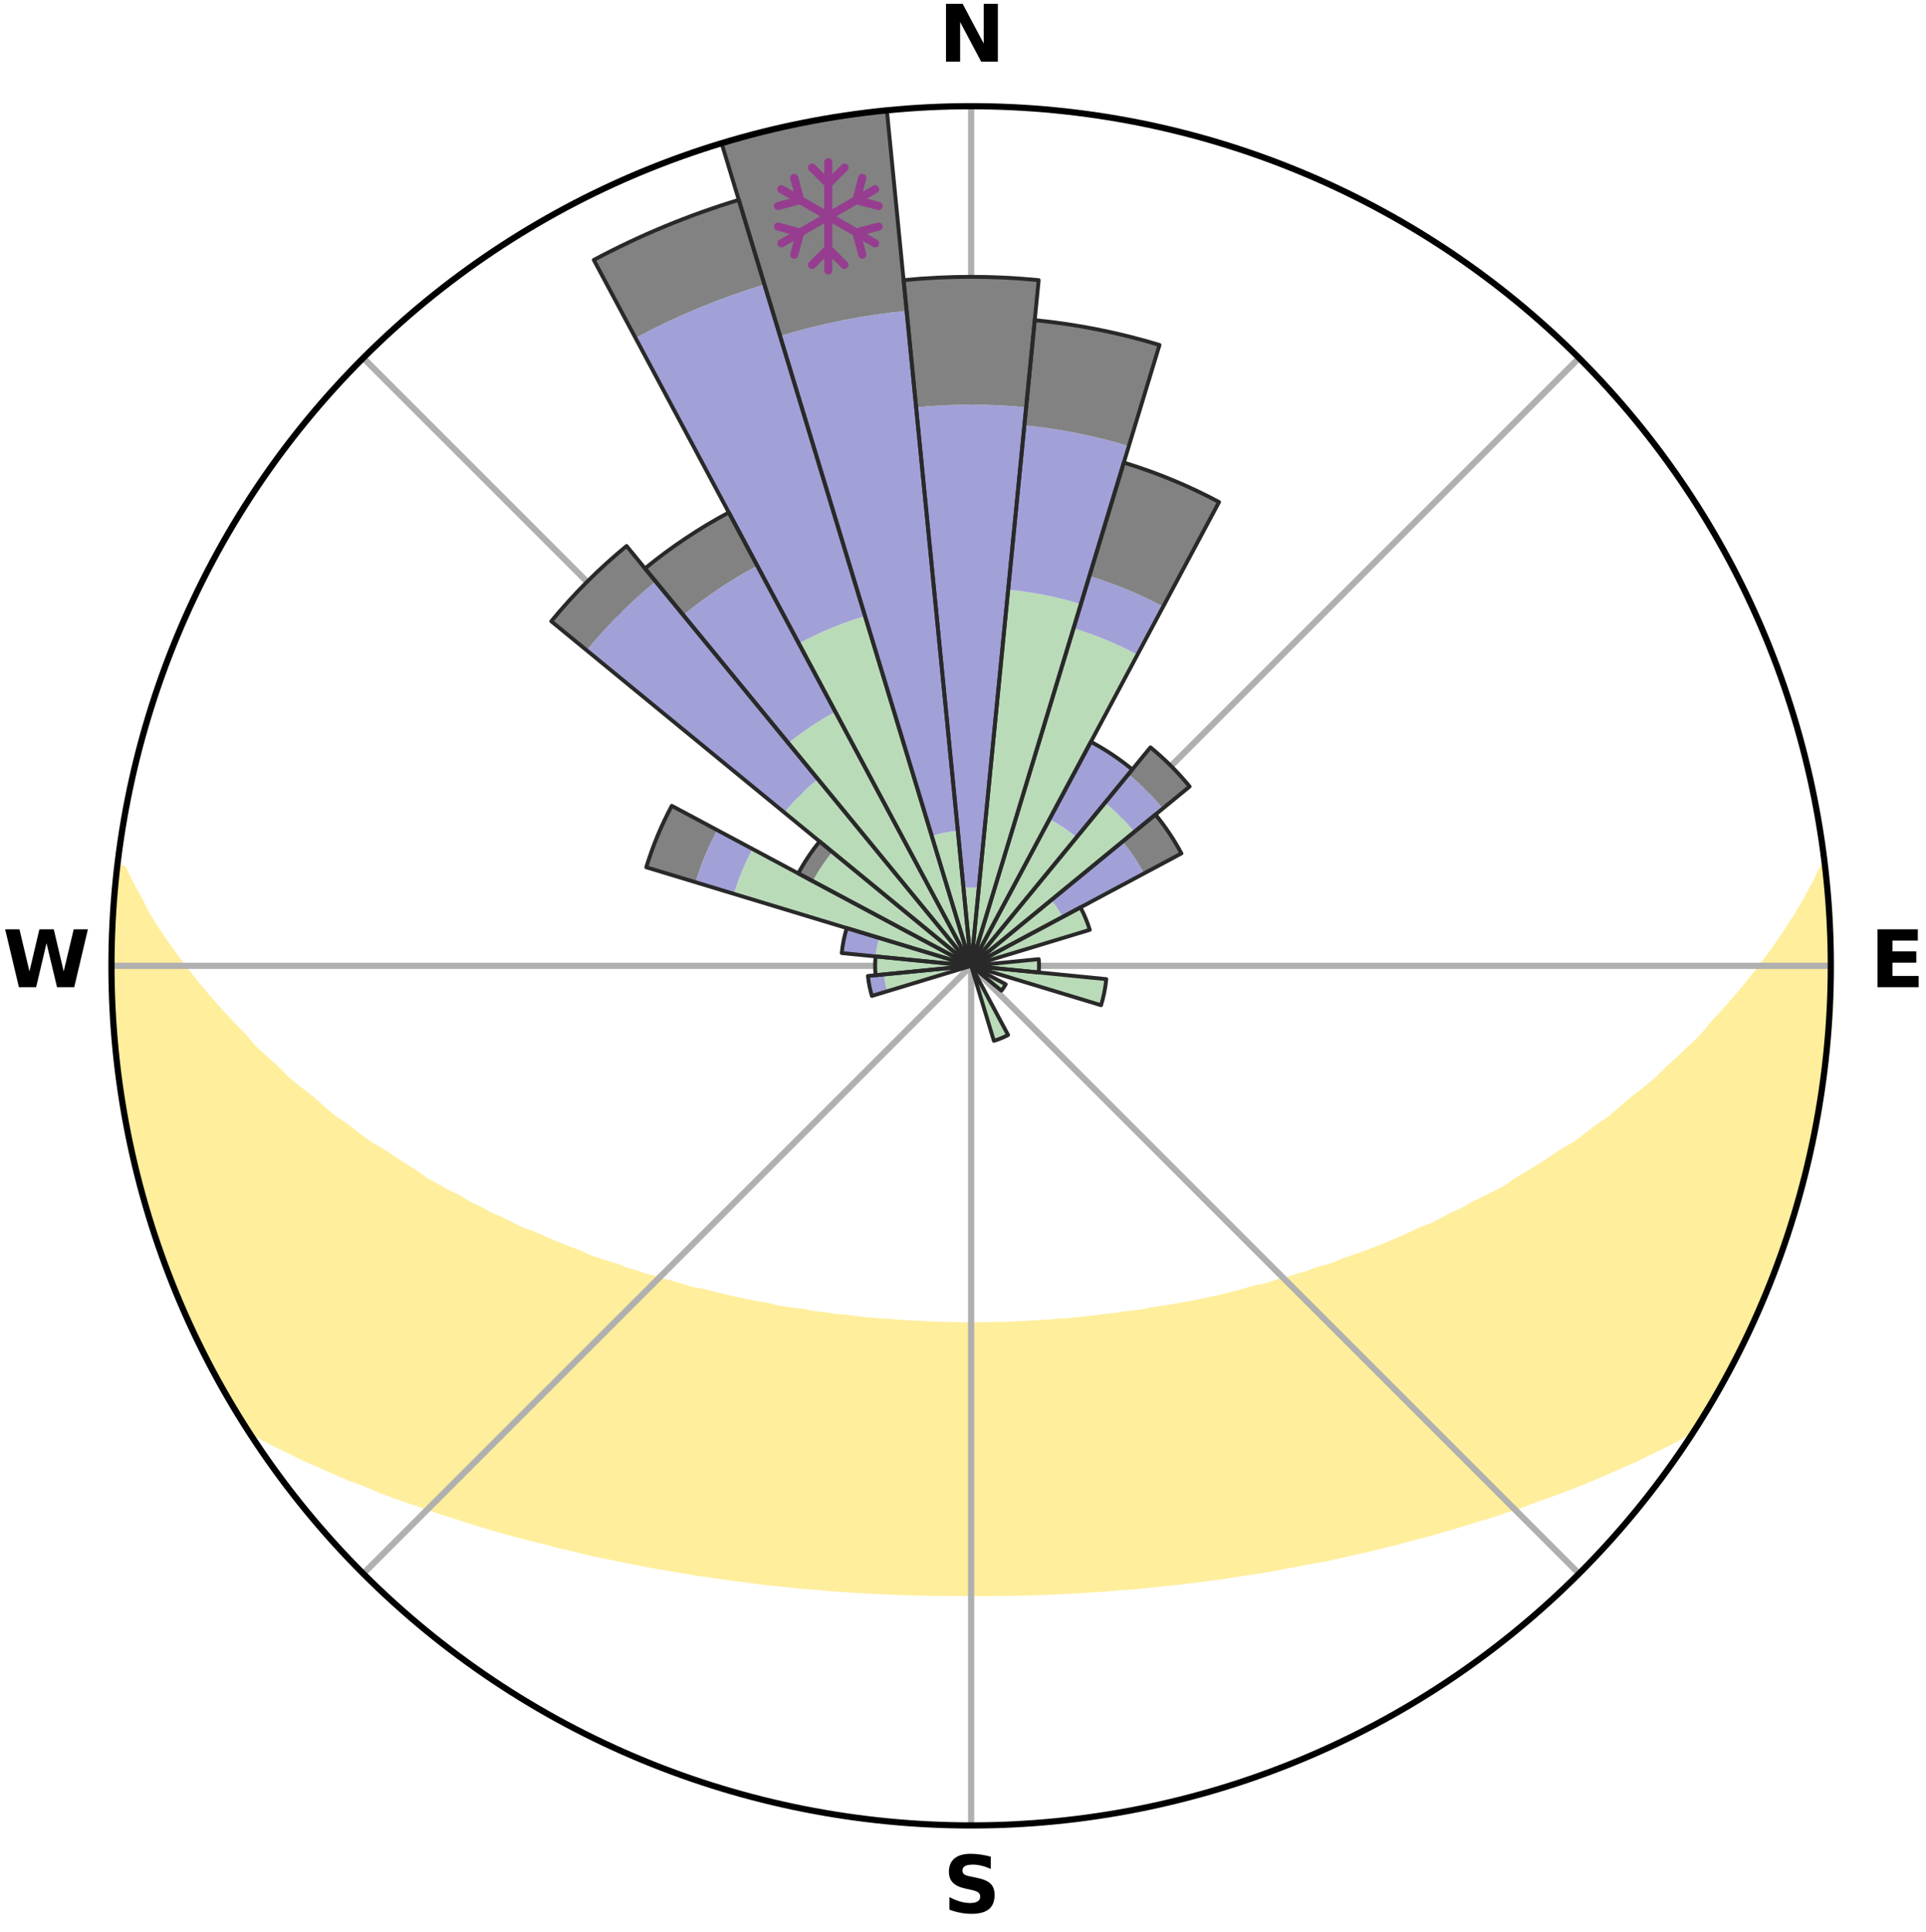 <?xml version="1.0" encoding="utf-8" standalone="no"?>
<!DOCTYPE svg PUBLIC "-//W3C//DTD SVG 1.1//EN"
  "http://www.w3.org/Graphics/SVG/1.1/DTD/svg11.dtd">
<svg xmlns:xlink="http://www.w3.org/1999/xlink" width="248.41pt" height="249.158pt" viewBox="0 0 248.41 249.158" xmlns="http://www.w3.org/2000/svg" version="1.1">
 <title>Ski Rose for Ski Butternut</title>
 <defs>
  <style type="text/css">*{stroke-linejoin: round; stroke-linecap: butt}</style>
 </defs>
 <g id="figure_1">
  <g id="patch_1">
   <path d="M 0 249.158 
L 248.41 249.158 
L 248.41 0 
L 0 0 
z
" style="fill: #ffffff"/>
  </g>
  <g id="axes_1">
   <g id="patch_2">
    <path d="M 236.135 124.579 
C 236.135 110.018 233.267 95.599 227.695 82.147 
C 222.122 68.695 213.955 56.471 203.659 46.175 
C 193.363 35.879 181.139 27.711 167.687 22.139 
C 154.235 16.567 139.815 13.699 125.255 13.699 
C 110.694 13.699 96.275 16.567 82.823 22.139 
C 69.371 27.711 57.147 35.879 46.851 46.175 
C 36.555 56.471 28.387 68.695 22.815 82.147 
C 17.243 95.599 14.375 110.018 14.375 124.579 
C 14.375 139.14 17.243 153.559 22.815 167.011 
C 28.387 180.463 36.555 192.687 46.851 202.983 
C 57.147 213.279 69.371 221.447 82.823 227.019 
C 96.275 232.591 110.694 235.459 125.255 235.459 
C 139.815 235.459 154.235 232.591 167.687 227.019 
C 181.139 221.447 193.363 213.279 203.659 202.983 
C 213.955 192.687 222.122 180.463 227.695 167.011 
C 233.267 153.559 236.135 139.14 236.135 124.579 
M 125.255 124.579 
C 125.255 124.579 125.255 124.579 125.255 124.579 
C 125.255 124.579 125.255 124.579 125.255 124.579 
C 125.255 124.579 125.255 124.579 125.255 124.579 
C 125.255 124.579 125.255 124.579 125.255 124.579 
C 125.255 124.579 125.255 124.579 125.255 124.579 
C 125.255 124.579 125.255 124.579 125.255 124.579 
C 125.255 124.579 125.255 124.579 125.255 124.579 
C 125.255 124.579 125.255 124.579 125.255 124.579 
C 125.255 124.579 125.255 124.579 125.255 124.579 
C 125.255 124.579 125.255 124.579 125.255 124.579 
C 125.255 124.579 125.255 124.579 125.255 124.579 
C 125.255 124.579 125.255 124.579 125.255 124.579 
C 125.255 124.579 125.255 124.579 125.255 124.579 
C 125.255 124.579 125.255 124.579 125.255 124.579 
C 125.255 124.579 125.255 124.579 125.255 124.579 
C 125.255 124.579 125.255 124.579 125.255 124.579 
z
" style="fill: #ffffff"/>
   </g>
   <g id="PolyCollection_1">
    <defs>
     <path id="m31daeed84f" d="M 235.348 -137.123 
L 235.158 -137.101 
L 234.176 -135.067 
L 233.091 -133.066 
L 231.93 -131.104 
L 230.708 -129.183 
L 229.438 -127.307 
L 228.125 -125.477 
L 226.774 -123.693 
L 225.388 -121.957 
L 223.971 -120.269 
L 222.526 -118.63 
L 221.053 -117.04 
L 219.781 -115.477 
L 218.26 -113.982 
L 216.718 -112.538 
L 215.158 -111.143 
L 213.801 -109.761 
L 212.207 -108.463 
L 210.599 -107.216 
L 209.196 -105.97 
L 207.78 -104.767 
L 206.138 -103.661 
L 204.701 -102.547 
L 203.255 -101.474 
L 201.594 -100.509 
L 200.136 -99.524 
L 198.673 -98.58 
L 197.207 -97.677 
L 195.738 -96.815 
L 194.463 -95.912 
L 192.991 -95.127 
L 191.52 -94.38 
L 190.053 -93.672 
L 188.772 -92.911 
L 187.31 -92.275 
L 186.031 -91.58 
L 184.753 -90.917 
L 183.308 -90.383 
L 182.038 -89.783 
L 180.771 -89.211 
L 179.509 -88.669 
L 178.252 -88.155 
L 177.002 -87.668 
L 175.758 -87.209 
L 174.522 -86.775 
L 173.295 -86.366 
L 172.212 -85.871 
L 170.999 -85.51 
L 169.797 -85.172 
L 168.729 -84.742 
L 167.545 -84.447 
L 166.489 -84.059 
L 165.325 -83.803 
L 164.282 -83.453 
L 163.244 -83.121 
L 162.113 -82.919 
L 161.09 -82.621 
L 160.074 -82.34 
L 159.065 -82.074 
L 158.062 -81.823 
L 157.067 -81.587 
L 156.079 -81.365 
L 155.098 -81.157 
L 154.125 -80.961 
L 153.16 -80.777 
L 152.202 -80.605 
L 151.253 -80.443 
L 150.311 -80.292 
L 149.378 -80.151 
L 148.452 -80.018 
L 147.579 -79.804 
L 146.666 -79.691 
L 145.76 -79.585 
L 144.862 -79.485 
L 144.005 -79.313 
L 143.119 -79.229 
L 142.24 -79.15 
L 141.393 -79.006 
L 140.525 -78.94 
L 139.685 -78.813 
L 138.828 -78.759 
L 137.992 -78.649 
L 137.145 -78.604 
L 136.303 -78.561 
L 135.476 -78.473 
L 134.642 -78.438 
L 133.82 -78.364 
L 132.993 -78.336 
L 132.175 -78.276 
L 131.354 -78.253 
L 130.538 -78.207 
L 129.724 -78.168 
L 128.908 -78.155 
L 128.096 -78.129 
L 127.283 -78.121 
L 126.472 -78.107 
L 125.66 -78.102 
L 124.849 -78.102 
L 124.038 -78.112 
L 123.226 -78.12 
L 122.415 -78.142 
L 121.601 -78.155 
L 120.788 -78.189 
L 119.971 -78.206 
L 119.156 -78.252 
L 118.339 -78.307 
L 117.516 -78.335 
L 116.696 -78.402 
L 115.867 -78.436 
L 115.043 -78.518 
L 114.206 -78.559 
L 113.364 -78.602 
L 112.533 -78.705 
L 111.682 -78.757 
L 110.845 -78.876 
L 109.984 -78.938 
L 109.141 -79.074 
L 108.269 -79.148 
L 107.39 -79.227 
L 106.537 -79.39 
L 105.647 -79.483 
L 104.749 -79.582 
L 103.885 -79.776 
L 102.975 -79.892 
L 102.057 -80.016 
L 101.131 -80.148 
L 100.197 -80.29 
L 99.313 -80.539 
L 98.367 -80.703 
L 97.414 -80.877 
L 96.452 -81.063 
L 95.483 -81.26 
L 94.506 -81.47 
L 93.521 -81.694 
L 92.53 -81.931 
L 91.531 -82.182 
L 90.525 -82.449 
L 89.418 -82.619 
L 88.396 -82.917 
L 87.367 -83.232 
L 86.334 -83.565 
L 85.183 -83.802 
L 84.135 -84.171 
L 82.964 -84.446 
L 81.903 -84.855 
L 80.712 -85.171 
L 79.641 -85.622 
L 78.433 -85.982 
L 77.215 -86.367 
L 75.988 -86.775 
L 74.899 -87.318 
L 73.66 -87.777 
L 72.413 -88.262 
L 71.161 -88.775 
L 69.903 -89.316 
L 68.64 -89.886 
L 67.206 -90.385 
L 65.933 -91.016 
L 64.659 -91.678 
L 63.205 -92.278 
L 61.926 -93.005 
L 60.464 -93.675 
L 59.185 -94.469 
L 57.719 -95.214 
L 56.251 -95.997 
L 54.782 -96.819 
L 53.514 -97.756 
L 52.051 -98.656 
L 50.592 -99.597 
L 49.137 -100.579 
L 47.48 -101.541 
L 46.037 -102.61 
L 44.604 -103.721 
L 42.966 -104.823 
L 41.552 -106.023 
L 40.153 -107.265 
L 38.548 -108.509 
L 36.957 -109.803 
L 35.603 -111.181 
L 34.046 -112.571 
L 32.507 -114.012 
L 31.214 -115.524 
L 29.72 -117.06 
L 28.249 -118.646 
L 26.806 -120.281 
L 25.391 -121.964 
L 24.008 -123.695 
L 22.659 -125.474 
L 21.347 -127.3 
L 20.076 -129.171 
L 18.854 -131.087 
L 17.902 -133.028 
L 16.802 -135.022 
L 15.795 -137.05 
L 15.196 -137.119 
L 15.196 -137.119 
L 14.947 -135.2 
L 14.755 -133.276 
L 14.597 -131.347 
L 14.613 -129.41 
L 14.495 -127.479 
L 14.41 -125.546 
L 14.383 -123.612 
L 14.526 -121.68 
L 14.535 -119.745 
L 14.606 -117.811 
L 14.869 -115.892 
L 14.972 -113.96 
L 15.105 -112.029 
L 15.457 -110.124 
L 15.65 -108.199 
L 15.914 -106.282 
L 16.313 -104.388 
L 16.639 -102.481 
L 17.092 -100.6 
L 17.482 -98.705 
L 17.99 -96.839 
L 18.443 -94.958 
L 19.008 -93.107 
L 19.524 -91.242 
L 20.145 -89.41 
L 20.793 -87.587 
L 21.403 -85.751 
L 22.111 -83.95 
L 22.849 -82.161 
L 23.669 -80.408 
L 24.361 -78.599 
L 25.202 -76.857 
L 26.046 -75.115 
L 26.974 -73.417 
L 27.826 -71.679 
L 28.75 -69.979 
L 29.749 -68.322 
L 30.724 -66.651 
L 31.842 -65.069 
L 33.725 -63.996 
L 35.646 -62.992 
L 37.591 -62.049 
L 39.478 -61.108 
L 41.441 -60.266 
L 43.333 -59.415 
L 45.224 -58.607 
L 47.176 -57.894 
L 48.992 -57.107 
L 50.865 -56.413 
L 52.73 -55.756 
L 54.584 -55.131 
L 56.372 -54.483 
L 58.207 -53.925 
L 59.977 -53.341 
L 61.737 -52.785 
L 63.488 -52.259 
L 65.228 -51.761 
L 66.957 -51.289 
L 68.675 -50.843 
L 70.381 -50.422 
L 72.036 -49.969 
L 73.72 -49.595 
L 75.356 -49.19 
L 76.982 -48.806 
L 78.631 -48.496 
L 80.237 -48.154 
L 81.833 -47.831 
L 83.419 -47.528 
L 84.995 -47.241 
L 86.562 -46.973 
L 88.118 -46.72 
L 89.644 -46.439 
L 91.183 -46.22 
L 92.711 -46.012 
L 94.215 -45.779 
L 95.726 -45.601 
L 97.215 -45.398 
L 98.698 -45.208 
L 100.184 -45.065 
L 101.653 -44.901 
L 103.116 -44.75 
L 104.582 -44.642 
L 106.033 -44.514 
L 107.479 -44.397 
L 108.92 -44.291 
L 110.357 -44.197 
L 111.789 -44.112 
L 113.218 -44.038 
L 114.643 -43.973 
L 116.065 -43.919 
L 117.484 -43.873 
L 118.9 -43.837 
L 120.315 -43.809 
L 121.728 -43.79 
L 123.139 -43.78 
L 124.55 -43.779 
L 125.96 -43.778 
L 127.371 -43.78 
L 128.782 -43.79 
L 130.195 -43.81 
L 131.609 -43.838 
L 133.026 -43.875 
L 134.445 -43.921 
L 135.866 -43.977 
L 137.291 -44.042 
L 138.72 -44.117 
L 140.152 -44.202 
L 141.588 -44.297 
L 143.029 -44.403 
L 144.475 -44.521 
L 145.933 -44.623 
L 147.39 -44.762 
L 148.853 -44.913 
L 150.322 -45.077 
L 151.809 -45.218 
L 153.291 -45.408 
L 154.793 -45.576 
L 156.289 -45.794 
L 157.81 -45.984 
L 159.321 -46.232 
L 160.858 -46.455 
L 162.406 -46.689 
L 163.963 -46.942 
L 165.506 -47.258 
L 167.082 -47.542 
L 168.667 -47.848 
L 170.292 -48.121 
L 171.9 -48.461 
L 173.516 -48.825 
L 175.143 -49.206 
L 176.815 -49.558 
L 178.46 -49.988 
L 180.155 -50.385 
L 181.821 -50.86 
L 183.539 -51.306 
L 185.267 -51.778 
L 187.007 -52.276 
L 188.757 -52.803 
L 190.517 -53.358 
L 192.339 -53.887 
L 194.118 -54.503 
L 195.965 -55.092 
L 197.761 -55.773 
L 199.624 -56.433 
L 201.498 -57.125 
L 203.377 -57.857 
L 205.264 -58.624 
L 207.153 -59.434 
L 209.047 -60.283 
L 211.009 -61.124 
L 212.894 -62.067 
L 214.839 -63.009 
L 216.761 -64.012 
L 218.644 -65.084 
L 219.795 -66.645 
L 220.767 -68.318 
L 221.731 -69.995 
L 222.682 -71.68 
L 223.586 -73.391 
L 224.433 -75.131 
L 225.32 -76.851 
L 226.102 -78.621 
L 226.902 -80.381 
L 227.653 -82.164 
L 228.353 -83.967 
L 229.11 -85.749 
L 229.734 -87.581 
L 230.398 -89.399 
L 230.942 -91.256 
L 231.562 -93.09 
L 232.062 -94.959 
L 232.583 -96.822 
L 233.06 -98.697 
L 233.492 -100.584 
L 233.88 -102.479 
L 234.224 -104.383 
L 234.526 -106.293 
L 234.901 -108.192 
L 235.123 -110.115 
L 235.368 -112.033 
L 235.504 -113.963 
L 235.792 -115.88 
L 235.851 -117.815 
L 236.008 -119.743 
L 236.048 -121.678 
L 235.996 -123.613 
L 236.049 -125.546 
L 236.067 -127.481 
L 235.964 -129.413 
L 235.915 -131.347 
L 235.747 -133.275 
L 235.496 -135.194 
L 235.348 -137.123 
z
" style="stroke: #ffee9c"/>
    </defs>
    <g clip-path="url(#pd26ce9c093)">
     <use xlink:href="#m31daeed84f" x="0" y="249.158" style="fill: #ffee9c; stroke: #ffee9c"/>
    </g>
   </g>
   <g id="matplotlib.axis_1">
    <g id="xtick_1">
     <g id="line2d_1">
      <path d="M 125.255 124.579 
L 125.255 13.699 
" clip-path="url(#pd26ce9c093)" style="fill: none; stroke: #b0b0b0; stroke-width: 0.8; stroke-linecap: square"/>
     </g>
     <g id="text_1">
      <!-- N -->
      <g transform="translate(121.07 7.958) scale(0.1 -0.1)">
       <defs>
        <path id="DejaVuSans-Bold-4e" d="M 588 4666 
L 1931 4666 
L 3628 1466 
L 3628 4666 
L 4769 4666 
L 4769 0 
L 3425 0 
L 1728 3200 
L 1728 0 
L 588 0 
L 588 4666 
z
" transform="scale(0.016)"/>
       </defs>
       <use xlink:href="#DejaVuSans-Bold-4e"/>
      </g>
     </g>
    </g>
    <g id="xtick_2">
     <g id="line2d_2">
      <path d="M 125.255 124.579 
L 203.659 46.175 
" clip-path="url(#pd26ce9c093)" style="fill: none; stroke: #b0b0b0; stroke-width: 0.8; stroke-linecap: square"/>
     </g>
    </g>
    <g id="xtick_3">
     <g id="line2d_3">
      <path d="M 125.255 124.579 
L 236.135 124.579 
" clip-path="url(#pd26ce9c093)" style="fill: none; stroke: #b0b0b0; stroke-width: 0.8; stroke-linecap: square"/>
     </g>
     <g id="text_2">
      <!-- E -->
      <g transform="translate(241.219 127.338) scale(0.1 -0.1)">
       <defs>
        <path id="DejaVuSans-Bold-45" d="M 588 4666 
L 3834 4666 
L 3834 3756 
L 1791 3756 
L 1791 2888 
L 3713 2888 
L 3713 1978 
L 1791 1978 
L 1791 909 
L 3903 909 
L 3903 0 
L 588 0 
L 588 4666 
z
" transform="scale(0.016)"/>
       </defs>
       <use xlink:href="#DejaVuSans-Bold-45"/>
      </g>
     </g>
    </g>
    <g id="xtick_4">
     <g id="line2d_4">
      <path d="M 125.255 124.579 
L 203.659 202.983 
" clip-path="url(#pd26ce9c093)" style="fill: none; stroke: #b0b0b0; stroke-width: 0.8; stroke-linecap: square"/>
     </g>
    </g>
    <g id="xtick_5">
     <g id="line2d_5">
      <path d="M 125.255 124.579 
L 125.255 235.459 
" clip-path="url(#pd26ce9c093)" style="fill: none; stroke: #b0b0b0; stroke-width: 0.8; stroke-linecap: square"/>
     </g>
     <g id="text_3">
      <!-- S -->
      <g transform="translate(121.654 246.718) scale(0.1 -0.1)">
       <defs>
        <path id="DejaVuSans-Bold-53" d="M 3834 4519 
L 3834 3531 
Q 3450 3703 3084 3790 
Q 2719 3878 2394 3878 
Q 1963 3878 1756 3759 
Q 1550 3641 1550 3391 
Q 1550 3203 1689 3098 
Q 1828 2994 2194 2919 
L 2706 2816 
Q 3484 2659 3812 2340 
Q 4141 2022 4141 1434 
Q 4141 663 3683 286 
Q 3225 -91 2284 -91 
Q 1841 -91 1394 -6 
Q 947 78 500 244 
L 500 1259 
Q 947 1022 1364 901 
Q 1781 781 2169 781 
Q 2563 781 2772 912 
Q 2981 1044 2981 1288 
Q 2981 1506 2839 1625 
Q 2697 1744 2272 1838 
L 1806 1941 
Q 1106 2091 782 2419 
Q 459 2747 459 3303 
Q 459 4000 909 4375 
Q 1359 4750 2203 4750 
Q 2588 4750 2994 4692 
Q 3400 4634 3834 4519 
z
" transform="scale(0.016)"/>
       </defs>
       <use xlink:href="#DejaVuSans-Bold-53"/>
      </g>
     </g>
    </g>
    <g id="xtick_6">
     <g id="line2d_6">
      <path d="M 125.255 124.579 
L 46.851 202.983 
" clip-path="url(#pd26ce9c093)" style="fill: none; stroke: #b0b0b0; stroke-width: 0.8; stroke-linecap: square"/>
     </g>
    </g>
    <g id="xtick_7">
     <g id="line2d_7">
      <path d="M 125.255 124.579 
L 14.375 124.579 
" clip-path="url(#pd26ce9c093)" style="fill: none; stroke: #b0b0b0; stroke-width: 0.8; stroke-linecap: square"/>
     </g>
     <g id="text_4">
      <!-- W -->
      <g transform="translate(0.36 127.338) scale(0.1 -0.1)">
       <defs>
        <path id="DejaVuSans-Bold-57" d="M 191 4666 
L 1344 4666 
L 2150 1275 
L 2950 4666 
L 4109 4666 
L 4909 1275 
L 5716 4666 
L 6859 4666 
L 5759 0 
L 4372 0 
L 3525 3547 
L 2688 0 
L 1300 0 
L 191 4666 
z
" transform="scale(0.016)"/>
       </defs>
       <use xlink:href="#DejaVuSans-Bold-57"/>
      </g>
     </g>
    </g>
    <g id="xtick_8">
     <g id="line2d_8">
      <path d="M 125.255 124.579 
L 46.851 46.175 
" clip-path="url(#pd26ce9c093)" style="fill: none; stroke: #b0b0b0; stroke-width: 0.8; stroke-linecap: square"/>
     </g>
    </g>
   </g>
   <g id="matplotlib.axis_2"/>
   <g id="patch_3">
    <path d="M 125.255 124.579 
C 125.255 124.579 125.255 124.579 125.255 124.579 
C 125.255 124.579 125.255 124.579 125.255 124.579 
L 125.255 124.579 
C 125.255 124.579 125.255 124.579 125.255 124.579 
C 125.255 124.579 125.255 124.579 125.255 124.579 
z
" clip-path="url(#pd26ce9c093)" style="fill: #d9d9d9"/>
   </g>
   <g id="patch_4">
    <path d="M 125.255 124.579 
C 125.255 124.579 125.255 124.579 125.255 124.579 
C 125.255 124.579 125.255 124.579 125.255 124.579 
L 125.255 124.579 
C 125.255 124.579 125.255 124.579 125.255 124.579 
C 125.255 124.579 125.255 124.579 125.255 124.579 
z
" clip-path="url(#pd26ce9c093)" style="fill: #d9d9d9"/>
   </g>
   <g id="patch_5">
    <path d="M 125.255 124.579 
C 125.255 124.579 125.255 124.579 125.255 124.579 
C 125.255 124.579 125.255 124.579 125.255 124.579 
L 125.255 124.579 
C 125.255 124.579 125.255 124.579 125.255 124.579 
C 125.255 124.579 125.255 124.579 125.255 124.579 
z
" clip-path="url(#pd26ce9c093)" style="fill: #d9d9d9"/>
   </g>
   <g id="patch_6">
    <path d="M 125.255 124.579 
C 125.255 124.579 125.255 124.579 125.255 124.579 
C 125.255 124.579 125.255 124.579 125.255 124.579 
L 125.255 124.579 
C 125.255 124.579 125.255 124.579 125.255 124.579 
C 125.255 124.579 125.255 124.579 125.255 124.579 
z
" clip-path="url(#pd26ce9c093)" style="fill: #d9d9d9"/>
   </g>
   <g id="patch_7">
    <path d="M 125.255 124.579 
C 125.255 124.579 125.255 124.579 125.255 124.579 
C 125.255 124.579 125.255 124.579 125.255 124.579 
L 125.255 124.579 
C 125.255 124.579 125.255 124.579 125.255 124.579 
C 125.255 124.579 125.255 124.579 125.255 124.579 
z
" clip-path="url(#pd26ce9c093)" style="fill: #d9d9d9"/>
   </g>
   <g id="patch_8">
    <path d="M 125.255 124.579 
C 125.255 124.579 125.255 124.579 125.255 124.579 
C 125.255 124.579 125.255 124.579 125.255 124.579 
L 125.255 124.579 
C 125.255 124.579 125.255 124.579 125.255 124.579 
C 125.255 124.579 125.255 124.579 125.255 124.579 
z
" clip-path="url(#pd26ce9c093)" style="fill: #d9d9d9"/>
   </g>
   <g id="patch_9">
    <path d="M 125.255 124.579 
C 125.255 124.579 125.255 124.579 125.255 124.579 
C 125.255 124.579 125.255 124.579 125.255 124.579 
L 125.255 124.579 
C 125.255 124.579 125.255 124.579 125.255 124.579 
C 125.255 124.579 125.255 124.579 125.255 124.579 
z
" clip-path="url(#pd26ce9c093)" style="fill: #d9d9d9"/>
   </g>
   <g id="patch_10">
    <path d="M 125.255 124.579 
C 125.255 124.579 125.255 124.579 125.255 124.579 
C 125.255 124.579 125.255 124.579 125.255 124.579 
L 125.255 124.579 
C 125.255 124.579 125.255 124.579 125.255 124.579 
C 125.255 124.579 125.255 124.579 125.255 124.579 
z
" clip-path="url(#pd26ce9c093)" style="fill: #d9d9d9"/>
   </g>
   <g id="patch_11">
    <path d="M 125.255 124.579 
C 125.255 124.579 125.255 124.579 125.255 124.579 
C 125.255 124.579 125.255 124.579 125.255 124.579 
L 125.255 124.579 
C 125.255 124.579 125.255 124.579 125.255 124.579 
C 125.255 124.579 125.255 124.579 125.255 124.579 
z
" clip-path="url(#pd26ce9c093)" style="fill: #d9d9d9"/>
   </g>
   <g id="patch_12">
    <path d="M 125.255 124.579 
C 125.255 124.579 125.255 124.579 125.255 124.579 
C 125.255 124.579 125.255 124.579 125.255 124.579 
L 125.255 124.579 
C 125.255 124.579 125.255 124.579 125.255 124.579 
C 125.255 124.579 125.255 124.579 125.255 124.579 
z
" clip-path="url(#pd26ce9c093)" style="fill: #d9d9d9"/>
   </g>
   <g id="patch_13">
    <path d="M 125.255 124.579 
C 125.255 124.579 125.255 124.579 125.255 124.579 
C 125.255 124.579 125.255 124.579 125.255 124.579 
L 125.255 124.579 
C 125.255 124.579 125.255 124.579 125.255 124.579 
C 125.255 124.579 125.255 124.579 125.255 124.579 
z
" clip-path="url(#pd26ce9c093)" style="fill: #d9d9d9"/>
   </g>
   <g id="patch_14">
    <path d="M 125.255 124.579 
C 125.255 124.579 125.255 124.579 125.255 124.579 
C 125.255 124.579 125.255 124.579 125.255 124.579 
L 125.255 124.579 
C 125.255 124.579 125.255 124.579 125.255 124.579 
C 125.255 124.579 125.255 124.579 125.255 124.579 
z
" clip-path="url(#pd26ce9c093)" style="fill: #d9d9d9"/>
   </g>
   <g id="patch_15">
    <path d="M 125.255 124.579 
C 125.255 124.579 125.255 124.579 125.255 124.579 
C 125.255 124.579 125.255 124.579 125.255 124.579 
L 125.255 124.579 
C 125.255 124.579 125.255 124.579 125.255 124.579 
C 125.255 124.579 125.255 124.579 125.255 124.579 
z
" clip-path="url(#pd26ce9c093)" style="fill: #d9d9d9"/>
   </g>
   <g id="patch_16">
    <path d="M 125.255 124.579 
C 125.255 124.579 125.255 124.579 125.255 124.579 
C 125.255 124.579 125.255 124.579 125.255 124.579 
L 125.255 124.579 
C 125.255 124.579 125.255 124.579 125.255 124.579 
C 125.255 124.579 125.255 124.579 125.255 124.579 
z
" clip-path="url(#pd26ce9c093)" style="fill: #d9d9d9"/>
   </g>
   <g id="patch_17">
    <path d="M 125.255 124.579 
C 125.255 124.579 125.255 124.579 125.255 124.579 
C 125.255 124.579 125.255 124.579 125.255 124.579 
L 125.255 124.579 
C 125.255 124.579 125.255 124.579 125.255 124.579 
C 125.255 124.579 125.255 124.579 125.255 124.579 
z
" clip-path="url(#pd26ce9c093)" style="fill: #d9d9d9"/>
   </g>
   <g id="patch_18">
    <path d="M 125.255 124.579 
C 125.255 124.579 125.255 124.579 125.255 124.579 
C 125.255 124.579 125.255 124.579 125.255 124.579 
L 125.255 124.579 
C 125.255 124.579 125.255 124.579 125.255 124.579 
C 125.255 124.579 125.255 124.579 125.255 124.579 
z
" clip-path="url(#pd26ce9c093)" style="fill: #d9d9d9"/>
   </g>
   <g id="patch_19">
    <path d="M 125.255 124.579 
C 125.255 124.579 125.255 124.579 125.255 124.579 
C 125.255 124.579 125.255 124.579 125.255 124.579 
L 125.255 124.579 
C 125.255 124.579 125.255 124.579 125.255 124.579 
C 125.255 124.579 125.255 124.579 125.255 124.579 
z
" clip-path="url(#pd26ce9c093)" style="fill: #d9d9d9"/>
   </g>
   <g id="patch_20">
    <path d="M 125.255 124.579 
C 125.255 124.579 125.255 124.579 125.255 124.579 
C 125.255 124.579 125.255 124.579 125.255 124.579 
L 125.255 124.579 
C 125.255 124.579 125.255 124.579 125.255 124.579 
C 125.255 124.579 125.255 124.579 125.255 124.579 
z
" clip-path="url(#pd26ce9c093)" style="fill: #d9d9d9"/>
   </g>
   <g id="patch_21">
    <path d="M 125.255 124.579 
C 125.255 124.579 125.255 124.579 125.255 124.579 
C 125.255 124.579 125.255 124.579 125.255 124.579 
L 125.255 124.579 
C 125.255 124.579 125.255 124.579 125.255 124.579 
C 125.255 124.579 125.255 124.579 125.255 124.579 
z
" clip-path="url(#pd26ce9c093)" style="fill: #d9d9d9"/>
   </g>
   <g id="patch_22">
    <path d="M 125.255 124.579 
C 125.255 124.579 125.255 124.579 125.255 124.579 
C 125.255 124.579 125.255 124.579 125.255 124.579 
L 125.255 124.579 
C 125.255 124.579 125.255 124.579 125.255 124.579 
C 125.255 124.579 125.255 124.579 125.255 124.579 
z
" clip-path="url(#pd26ce9c093)" style="fill: #d9d9d9"/>
   </g>
   <g id="patch_23">
    <path d="M 125.255 124.579 
C 125.255 124.579 125.255 124.579 125.255 124.579 
C 125.255 124.579 125.255 124.579 125.255 124.579 
L 125.255 124.579 
C 125.255 124.579 125.255 124.579 125.255 124.579 
C 125.255 124.579 125.255 124.579 125.255 124.579 
z
" clip-path="url(#pd26ce9c093)" style="fill: #d9d9d9"/>
   </g>
   <g id="patch_24">
    <path d="M 125.255 124.579 
C 125.255 124.579 125.255 124.579 125.255 124.579 
C 125.255 124.579 125.255 124.579 125.255 124.579 
L 125.255 124.579 
C 125.255 124.579 125.255 124.579 125.255 124.579 
C 125.255 124.579 125.255 124.579 125.255 124.579 
z
" clip-path="url(#pd26ce9c093)" style="fill: #d9d9d9"/>
   </g>
   <g id="patch_25">
    <path d="M 125.255 124.579 
C 125.255 124.579 125.255 124.579 125.255 124.579 
C 125.255 124.579 125.255 124.579 125.255 124.579 
L 125.255 124.579 
C 125.255 124.579 125.255 124.579 125.255 124.579 
C 125.255 124.579 125.255 124.579 125.255 124.579 
z
" clip-path="url(#pd26ce9c093)" style="fill: #d9d9d9"/>
   </g>
   <g id="patch_26">
    <path d="M 125.255 124.579 
C 125.255 124.579 125.255 124.579 125.255 124.579 
C 125.255 124.579 125.255 124.579 125.255 124.579 
L 125.255 124.579 
C 125.255 124.579 125.255 124.579 125.255 124.579 
C 125.255 124.579 125.255 124.579 125.255 124.579 
z
" clip-path="url(#pd26ce9c093)" style="fill: #d9d9d9"/>
   </g>
   <g id="patch_27">
    <path d="M 125.255 124.579 
C 125.255 124.579 125.255 124.579 125.255 124.579 
C 125.255 124.579 125.255 124.579 125.255 124.579 
L 125.255 124.579 
C 125.255 124.579 125.255 124.579 125.255 124.579 
C 125.255 124.579 125.255 124.579 125.255 124.579 
z
" clip-path="url(#pd26ce9c093)" style="fill: #d9d9d9"/>
   </g>
   <g id="patch_28">
    <path d="M 125.255 124.579 
C 125.255 124.579 125.255 124.579 125.255 124.579 
C 125.255 124.579 125.255 124.579 125.255 124.579 
L 125.255 124.579 
C 125.255 124.579 125.255 124.579 125.255 124.579 
C 125.255 124.579 125.255 124.579 125.255 124.579 
z
" clip-path="url(#pd26ce9c093)" style="fill: #d9d9d9"/>
   </g>
   <g id="patch_29">
    <path d="M 125.255 124.579 
C 125.255 124.579 125.255 124.579 125.255 124.579 
C 125.255 124.579 125.255 124.579 125.255 124.579 
L 125.255 124.579 
C 125.255 124.579 125.255 124.579 125.255 124.579 
C 125.255 124.579 125.255 124.579 125.255 124.579 
z
" clip-path="url(#pd26ce9c093)" style="fill: #d9d9d9"/>
   </g>
   <g id="patch_30">
    <path d="M 125.255 124.579 
C 125.255 124.579 125.255 124.579 125.255 124.579 
C 125.255 124.579 125.255 124.579 125.255 124.579 
L 125.255 124.579 
C 125.255 124.579 125.255 124.579 125.255 124.579 
C 125.255 124.579 125.255 124.579 125.255 124.579 
z
" clip-path="url(#pd26ce9c093)" style="fill: #d9d9d9"/>
   </g>
   <g id="patch_31">
    <path d="M 125.255 124.579 
C 125.255 124.579 125.255 124.579 125.255 124.579 
C 125.255 124.579 125.255 124.579 125.255 124.579 
L 125.255 124.579 
C 125.255 124.579 125.255 124.579 125.255 124.579 
C 125.255 124.579 125.255 124.579 125.255 124.579 
z
" clip-path="url(#pd26ce9c093)" style="fill: #d9d9d9"/>
   </g>
   <g id="patch_32">
    <path d="M 125.255 124.579 
C 125.255 124.579 125.255 124.579 125.255 124.579 
C 125.255 124.579 125.255 124.579 125.255 124.579 
L 125.255 124.579 
C 125.255 124.579 125.255 124.579 125.255 124.579 
C 125.255 124.579 125.255 124.579 125.255 124.579 
z
" clip-path="url(#pd26ce9c093)" style="fill: #d9d9d9"/>
   </g>
   <g id="patch_33">
    <path d="M 125.255 124.579 
C 125.255 124.579 125.255 124.579 125.255 124.579 
C 125.255 124.579 125.255 124.579 125.255 124.579 
L 125.255 124.579 
C 125.255 124.579 125.255 124.579 125.255 124.579 
C 125.255 124.579 125.255 124.579 125.255 124.579 
z
" clip-path="url(#pd26ce9c093)" style="fill: #d9d9d9"/>
   </g>
   <g id="patch_34">
    <path d="M 125.255 124.579 
C 125.255 124.579 125.255 124.579 125.255 124.579 
C 125.255 124.579 125.255 124.579 125.255 124.579 
L 125.255 124.579 
C 125.255 124.579 125.255 124.579 125.255 124.579 
C 125.255 124.579 125.255 124.579 125.255 124.579 
z
" clip-path="url(#pd26ce9c093)" style="fill: #d9d9d9"/>
   </g>
   <g id="patch_35">
    <path d="M 125.255 124.579 
C 125.255 124.579 125.255 124.579 125.255 124.579 
C 125.255 124.579 125.255 124.579 125.255 124.579 
L 126.246 114.516 
C 125.917 114.484 125.586 114.468 125.255 114.468 
C 124.924 114.468 124.593 114.484 124.264 114.516 
z
" clip-path="url(#pd26ce9c093)" style="fill: #badbb8"/>
   </g>
   <g id="patch_36">
    <path d="M 125.255 124.579 
C 125.255 124.579 125.255 124.579 125.255 124.579 
C 125.255 124.579 125.255 124.579 125.255 124.579 
L 139.408 77.923 
C 137.881 77.46 136.332 77.072 134.767 76.761 
C 133.201 76.449 131.622 76.215 130.034 76.058 
z
" clip-path="url(#pd26ce9c093)" style="fill: #badbb8"/>
   </g>
   <g id="patch_37">
    <path d="M 125.255 124.579 
C 125.255 124.579 125.255 124.579 125.255 124.579 
C 125.255 124.579 125.255 124.579 125.255 124.579 
L 146.704 84.451 
C 145.391 83.748 144.043 83.111 142.667 82.541 
C 141.291 81.971 139.888 81.469 138.463 81.037 
z
" clip-path="url(#pd26ce9c093)" style="fill: #badbb8"/>
   </g>
   <g id="patch_38">
    <path d="M 125.255 124.579 
C 125.255 124.579 125.255 124.579 125.255 124.579 
C 125.255 124.579 125.255 124.579 125.255 124.579 
L 138.862 107.998 
C 138.32 107.553 137.755 107.135 137.172 106.744 
C 136.588 106.354 135.985 105.993 135.366 105.662 
z
" clip-path="url(#pd26ce9c093)" style="fill: #badbb8"/>
   </g>
   <g id="patch_39">
    <path d="M 125.255 124.579 
C 125.255 124.579 125.255 124.579 125.255 124.579 
C 125.255 124.579 125.255 124.579 125.255 124.579 
L 146.301 107.307 
C 145.735 106.618 145.136 105.958 144.506 105.328 
C 143.876 104.697 143.216 104.099 142.527 103.533 
z
" clip-path="url(#pd26ce9c093)" style="fill: #badbb8"/>
   </g>
   <g id="patch_40">
    <path d="M 125.255 124.579 
C 125.255 124.579 125.255 124.579 125.255 124.579 
C 125.255 124.579 125.255 124.579 125.255 124.579 
L 137.052 118.274 
C 136.845 117.887 136.62 117.512 136.377 117.148 
C 136.133 116.784 135.872 116.432 135.595 116.093 
z
" clip-path="url(#pd26ce9c093)" style="fill: #badbb8"/>
   </g>
   <g id="patch_41">
    <path d="M 125.255 124.579 
C 125.255 124.579 125.255 124.579 125.255 124.579 
C 125.255 124.579 125.255 124.579 125.255 124.579 
L 140.554 119.938 
C 140.402 119.437 140.226 118.944 140.025 118.461 
C 139.825 117.977 139.601 117.504 139.355 117.043 
z
" clip-path="url(#pd26ce9c093)" style="fill: #badbb8"/>
   </g>
   <g id="patch_42">
    <path d="M 125.255 124.579 
C 125.255 124.579 125.255 124.579 125.255 124.579 
C 125.255 124.579 125.255 124.579 125.255 124.579 
L 125.255 124.579 
C 125.255 124.579 125.255 124.579 125.255 124.579 
C 125.255 124.579 125.255 124.579 125.255 124.579 
z
" clip-path="url(#pd26ce9c093)" style="fill: #badbb8"/>
   </g>
   <g id="patch_43">
    <path d="M 125.255 124.579 
C 125.255 124.579 125.255 124.579 125.255 124.579 
C 125.255 124.579 125.255 124.579 125.255 124.579 
L 133.969 125.437 
C 133.997 125.152 134.012 124.866 134.012 124.579 
C 134.012 124.292 133.997 124.006 133.969 123.721 
z
" clip-path="url(#pd26ce9c093)" style="fill: #badbb8"/>
   </g>
   <g id="patch_44">
    <path d="M 125.255 124.579 
C 125.255 124.579 125.255 124.579 125.255 124.579 
C 125.255 124.579 125.255 124.579 125.255 124.579 
L 142.014 129.663 
C 142.181 129.114 142.32 128.558 142.432 127.996 
C 142.544 127.434 142.628 126.866 142.684 126.296 
z
" clip-path="url(#pd26ce9c093)" style="fill: #badbb8"/>
   </g>
   <g id="patch_45">
    <path d="M 125.255 124.579 
C 125.255 124.579 125.255 124.579 125.255 124.579 
C 125.255 124.579 125.255 124.579 125.255 124.579 
L 125.255 124.579 
C 125.255 124.579 125.255 124.579 125.255 124.579 
C 125.255 124.579 125.255 124.579 125.255 124.579 
z
" clip-path="url(#pd26ce9c093)" style="fill: #badbb8"/>
   </g>
   <g id="patch_46">
    <path d="M 125.255 124.579 
C 125.255 124.579 125.255 124.579 125.255 124.579 
C 125.255 124.579 125.255 124.579 125.255 124.579 
L 129.163 127.786 
C 129.268 127.658 129.367 127.525 129.458 127.388 
C 129.55 127.25 129.636 127.108 129.714 126.962 
z
" clip-path="url(#pd26ce9c093)" style="fill: #badbb8"/>
   </g>
   <g id="patch_47">
    <path d="M 125.255 124.579 
C 125.255 124.579 125.255 124.579 125.255 124.579 
C 125.255 124.579 125.255 124.579 125.255 124.579 
L 125.255 124.579 
C 125.255 124.579 125.255 124.579 125.255 124.579 
C 125.255 124.579 125.255 124.579 125.255 124.579 
z
" clip-path="url(#pd26ce9c093)" style="fill: #badbb8"/>
   </g>
   <g id="patch_48">
    <path d="M 125.255 124.579 
C 125.255 124.579 125.255 124.579 125.255 124.579 
C 125.255 124.579 125.255 124.579 125.255 124.579 
L 125.255 124.579 
C 125.255 124.579 125.255 124.579 125.255 124.579 
C 125.255 124.579 125.255 124.579 125.255 124.579 
z
" clip-path="url(#pd26ce9c093)" style="fill: #badbb8"/>
   </g>
   <g id="patch_49">
    <path d="M 125.255 124.579 
C 125.255 124.579 125.255 124.579 125.255 124.579 
C 125.255 124.579 125.255 124.579 125.255 124.579 
L 128.19 134.255 
C 128.507 134.159 128.819 134.047 129.124 133.921 
C 129.43 133.794 129.729 133.653 130.021 133.497 
z
" clip-path="url(#pd26ce9c093)" style="fill: #badbb8"/>
   </g>
   <g id="patch_50">
    <path d="M 125.255 124.579 
C 125.255 124.579 125.255 124.579 125.255 124.579 
C 125.255 124.579 125.255 124.579 125.255 124.579 
L 125.255 124.579 
C 125.255 124.579 125.255 124.579 125.255 124.579 
C 125.255 124.579 125.255 124.579 125.255 124.579 
z
" clip-path="url(#pd26ce9c093)" style="fill: #badbb8"/>
   </g>
   <g id="patch_51">
    <path d="M 125.255 124.579 
C 125.255 124.579 125.255 124.579 125.255 124.579 
C 125.255 124.579 125.255 124.579 125.255 124.579 
L 125.255 124.579 
C 125.255 124.579 125.255 124.579 125.255 124.579 
C 125.255 124.579 125.255 124.579 125.255 124.579 
z
" clip-path="url(#pd26ce9c093)" style="fill: #badbb8"/>
   </g>
   <g id="patch_52">
    <path d="M 125.255 124.579 
C 125.255 124.579 125.255 124.579 125.255 124.579 
C 125.255 124.579 125.255 124.579 125.255 124.579 
L 125.255 124.579 
C 125.255 124.579 125.255 124.579 125.255 124.579 
C 125.255 124.579 125.255 124.579 125.255 124.579 
z
" clip-path="url(#pd26ce9c093)" style="fill: #badbb8"/>
   </g>
   <g id="patch_53">
    <path d="M 125.255 124.579 
C 125.255 124.579 125.255 124.579 125.255 124.579 
C 125.255 124.579 125.255 124.579 125.255 124.579 
L 125.255 124.579 
C 125.255 124.579 125.255 124.579 125.255 124.579 
C 125.255 124.579 125.255 124.579 125.255 124.579 
z
" clip-path="url(#pd26ce9c093)" style="fill: #badbb8"/>
   </g>
   <g id="patch_54">
    <path d="M 125.255 124.579 
C 125.255 124.579 125.255 124.579 125.255 124.579 
C 125.255 124.579 125.255 124.579 125.255 124.579 
L 125.255 124.579 
C 125.255 124.579 125.255 124.579 125.255 124.579 
C 125.255 124.579 125.255 124.579 125.255 124.579 
z
" clip-path="url(#pd26ce9c093)" style="fill: #badbb8"/>
   </g>
   <g id="patch_55">
    <path d="M 125.255 124.579 
C 125.255 124.579 125.255 124.579 125.255 124.579 
C 125.255 124.579 125.255 124.579 125.255 124.579 
L 125.255 124.579 
C 125.255 124.579 125.255 124.579 125.255 124.579 
C 125.255 124.579 125.255 124.579 125.255 124.579 
z
" clip-path="url(#pd26ce9c093)" style="fill: #badbb8"/>
   </g>
   <g id="patch_56">
    <path d="M 125.255 124.579 
C 125.255 124.579 125.255 124.579 125.255 124.579 
C 125.255 124.579 125.255 124.579 125.255 124.579 
L 125.255 124.579 
C 125.255 124.579 125.255 124.579 125.255 124.579 
C 125.255 124.579 125.255 124.579 125.255 124.579 
z
" clip-path="url(#pd26ce9c093)" style="fill: #badbb8"/>
   </g>
   <g id="patch_57">
    <path d="M 125.255 124.579 
C 125.255 124.579 125.255 124.579 125.255 124.579 
C 125.255 124.579 125.255 124.579 125.255 124.579 
L 125.255 124.579 
C 125.255 124.579 125.255 124.579 125.255 124.579 
C 125.255 124.579 125.255 124.579 125.255 124.579 
z
" clip-path="url(#pd26ce9c093)" style="fill: #badbb8"/>
   </g>
   <g id="patch_58">
    <path d="M 125.255 124.579 
C 125.255 124.579 125.255 124.579 125.255 124.579 
C 125.255 124.579 125.255 124.579 125.255 124.579 
L 114.004 125.687 
C 114.041 126.055 114.095 126.422 114.167 126.785 
C 114.239 127.147 114.329 127.507 114.437 127.861 
z
" clip-path="url(#pd26ce9c093)" style="fill: #badbb8"/>
   </g>
   <g id="patch_59">
    <path d="M 125.255 124.579 
C 125.255 124.579 125.255 124.579 125.255 124.579 
C 125.255 124.579 125.255 124.579 125.255 124.579 
L 112.931 123.365 
C 112.891 123.769 112.871 124.174 112.871 124.579 
C 112.871 124.984 112.891 125.39 112.931 125.793 
z
" clip-path="url(#pd26ce9c093)" style="fill: #badbb8"/>
   </g>
   <g id="patch_60">
    <path d="M 125.255 124.579 
C 125.255 124.579 125.255 124.579 125.255 124.579 
C 125.255 124.579 125.255 124.579 125.255 124.579 
L 113.404 120.984 
C 113.287 121.372 113.188 121.766 113.109 122.163 
C 113.03 122.561 112.97 122.962 112.931 123.365 
z
" clip-path="url(#pd26ce9c093)" style="fill: #badbb8"/>
   </g>
   <g id="patch_61">
    <path d="M 125.255 124.579 
C 125.255 124.579 125.255 124.579 125.255 124.579 
C 125.255 124.579 125.255 124.579 125.255 124.579 
L 97.055 109.506 
C 96.562 110.429 96.114 111.376 95.714 112.343 
C 95.313 113.31 94.96 114.296 94.657 115.297 
z
" clip-path="url(#pd26ce9c093)" style="fill: #badbb8"/>
   </g>
   <g id="patch_62">
    <path d="M 125.255 124.579 
C 125.255 124.579 125.255 124.579 125.255 124.579 
C 125.255 124.579 125.255 124.579 125.255 124.579 
L 107.346 109.881 
C 106.865 110.468 106.413 111.077 105.991 111.708 
C 105.57 112.338 105.18 112.989 104.822 113.658 
z
" clip-path="url(#pd26ce9c093)" style="fill: #badbb8"/>
   </g>
   <g id="patch_63">
    <path d="M 125.255 124.579 
C 125.255 124.579 125.255 124.579 125.255 124.579 
C 125.255 124.579 125.255 124.579 125.255 124.579 
L 105.484 100.488 
C 104.695 101.135 103.939 101.82 103.218 102.542 
C 102.496 103.263 101.811 104.019 101.164 104.808 
z
" clip-path="url(#pd26ce9c093)" style="fill: #badbb8"/>
   </g>
   <g id="patch_64">
    <path d="M 125.255 124.579 
C 125.255 124.579 125.255 124.579 125.255 124.579 
C 125.255 124.579 125.255 124.579 125.255 124.579 
L 107.742 91.814 
C 106.669 92.388 105.626 93.013 104.615 93.689 
C 103.603 94.364 102.626 95.089 101.686 95.86 
z
" clip-path="url(#pd26ce9c093)" style="fill: #badbb8"/>
   </g>
   <g id="patch_65">
    <path d="M 125.255 124.579 
C 125.255 124.579 125.255 124.579 125.255 124.579 
C 125.255 124.579 125.255 124.579 125.255 124.579 
L 111.566 79.453 
C 110.089 79.901 108.635 80.422 107.209 81.012 
C 105.783 81.603 104.387 82.263 103.025 82.991 
z
" clip-path="url(#pd26ce9c093)" style="fill: #badbb8"/>
   </g>
   <g id="patch_66">
    <path d="M 125.255 124.579 
C 125.255 124.579 125.255 124.579 125.255 124.579 
C 125.255 124.579 125.255 124.579 125.255 124.579 
L 123.538 107.15 
C 122.968 107.206 122.4 107.29 121.838 107.402 
C 121.276 107.514 120.72 107.653 120.171 107.82 
z
" clip-path="url(#pd26ce9c093)" style="fill: #badbb8"/>
   </g>
   <g id="patch_67">
    <path d="M 124.264 114.516 
C 124.593 114.484 124.924 114.468 125.255 114.468 
C 125.586 114.468 125.917 114.484 126.246 114.516 
L 132.35 52.541 
C 129.992 52.309 127.624 52.193 125.255 52.193 
C 122.886 52.193 120.518 52.309 118.16 52.541 
z
" clip-path="url(#pd26ce9c093)" style="fill: #a1a1d8"/>
   </g>
   <g id="patch_68">
    <path d="M 130.034 76.058 
C 131.622 76.215 133.201 76.449 134.767 76.761 
C 136.332 77.072 137.881 77.46 139.408 77.923 
L 145.59 57.542 
C 143.396 56.876 141.171 56.319 138.922 55.871 
C 136.673 55.424 134.403 55.087 132.121 54.863 
z
" clip-path="url(#pd26ce9c093)" style="fill: #a1a1d8"/>
   </g>
   <g id="patch_69">
    <path d="M 138.463 81.037 
C 139.888 81.469 141.291 81.971 142.667 82.541 
C 144.043 83.111 145.391 83.748 146.704 84.451 
L 150.022 78.243 
C 148.506 77.432 146.95 76.696 145.361 76.038 
C 143.772 75.38 142.152 74.8 140.506 74.301 
z
" clip-path="url(#pd26ce9c093)" style="fill: #a1a1d8"/>
   </g>
   <g id="patch_70">
    <path d="M 135.366 105.662 
C 135.985 105.993 136.588 106.354 137.172 106.744 
C 137.755 107.135 138.32 107.553 138.862 107.998 
L 146.041 99.252 
C 145.212 98.571 144.35 97.932 143.458 97.336 
C 142.566 96.74 141.646 96.189 140.7 95.683 
z
" clip-path="url(#pd26ce9c093)" style="fill: #a1a1d8"/>
   </g>
   <g id="patch_71">
    <path d="M 142.527 103.533 
C 143.216 104.099 143.876 104.697 144.506 105.328 
C 145.136 105.958 145.735 106.618 146.301 107.307 
L 149.972 104.294 
C 149.308 103.485 148.605 102.709 147.865 101.969 
C 147.125 101.229 146.349 100.526 145.54 99.862 
z
" clip-path="url(#pd26ce9c093)" style="fill: #a1a1d8"/>
   </g>
   <g id="patch_72">
    <path d="M 135.595 116.093 
C 135.872 116.432 136.133 116.784 136.377 117.148 
C 136.62 117.512 136.845 117.887 137.052 118.274 
L 147.548 112.663 
C 147.158 111.933 146.733 111.223 146.273 110.535 
C 145.813 109.847 145.32 109.182 144.795 108.543 
z
" clip-path="url(#pd26ce9c093)" style="fill: #a1a1d8"/>
   </g>
   <g id="patch_73">
    <path d="M 139.355 117.043 
C 139.601 117.504 139.825 117.977 140.025 118.461 
C 140.226 118.944 140.402 119.437 140.554 119.938 
L 140.554 119.938 
C 140.402 119.437 140.226 118.944 140.025 118.461 
C 139.825 117.977 139.601 117.504 139.355 117.043 
z
" clip-path="url(#pd26ce9c093)" style="fill: #a1a1d8"/>
   </g>
   <g id="patch_74">
    <path d="M 125.255 124.579 
C 125.255 124.579 125.255 124.579 125.255 124.579 
C 125.255 124.579 125.255 124.579 125.255 124.579 
L 125.255 124.579 
C 125.255 124.579 125.255 124.579 125.255 124.579 
C 125.255 124.579 125.255 124.579 125.255 124.579 
z
" clip-path="url(#pd26ce9c093)" style="fill: #a1a1d8"/>
   </g>
   <g id="patch_75">
    <path d="M 133.969 123.721 
C 133.997 124.006 134.012 124.292 134.012 124.579 
C 134.012 124.866 133.997 125.152 133.969 125.437 
L 133.969 125.437 
C 133.997 125.152 134.012 124.866 134.012 124.579 
C 134.012 124.292 133.997 124.006 133.969 123.721 
z
" clip-path="url(#pd26ce9c093)" style="fill: #a1a1d8"/>
   </g>
   <g id="patch_76">
    <path d="M 142.684 126.296 
C 142.628 126.866 142.544 127.434 142.432 127.996 
C 142.32 128.558 142.181 129.114 142.014 129.663 
L 142.014 129.663 
C 142.181 129.114 142.32 128.558 142.432 127.996 
C 142.544 127.434 142.628 126.866 142.684 126.296 
z
" clip-path="url(#pd26ce9c093)" style="fill: #a1a1d8"/>
   </g>
   <g id="patch_77">
    <path d="M 125.255 124.579 
C 125.255 124.579 125.255 124.579 125.255 124.579 
C 125.255 124.579 125.255 124.579 125.255 124.579 
L 125.255 124.579 
C 125.255 124.579 125.255 124.579 125.255 124.579 
C 125.255 124.579 125.255 124.579 125.255 124.579 
z
" clip-path="url(#pd26ce9c093)" style="fill: #a1a1d8"/>
   </g>
   <g id="patch_78">
    <path d="M 129.714 126.962 
C 129.636 127.108 129.55 127.25 129.458 127.388 
C 129.367 127.525 129.268 127.658 129.163 127.786 
L 129.163 127.786 
C 129.268 127.658 129.367 127.525 129.458 127.388 
C 129.55 127.25 129.636 127.108 129.714 126.962 
z
" clip-path="url(#pd26ce9c093)" style="fill: #a1a1d8"/>
   </g>
   <g id="patch_79">
    <path d="M 125.255 124.579 
C 125.255 124.579 125.255 124.579 125.255 124.579 
C 125.255 124.579 125.255 124.579 125.255 124.579 
L 125.255 124.579 
C 125.255 124.579 125.255 124.579 125.255 124.579 
C 125.255 124.579 125.255 124.579 125.255 124.579 
z
" clip-path="url(#pd26ce9c093)" style="fill: #a1a1d8"/>
   </g>
   <g id="patch_80">
    <path d="M 125.255 124.579 
C 125.255 124.579 125.255 124.579 125.255 124.579 
C 125.255 124.579 125.255 124.579 125.255 124.579 
L 125.255 124.579 
C 125.255 124.579 125.255 124.579 125.255 124.579 
C 125.255 124.579 125.255 124.579 125.255 124.579 
z
" clip-path="url(#pd26ce9c093)" style="fill: #a1a1d8"/>
   </g>
   <g id="patch_81">
    <path d="M 130.021 133.497 
C 129.729 133.653 129.43 133.794 129.124 133.921 
C 128.819 134.047 128.507 134.159 128.19 134.255 
L 128.19 134.255 
C 128.507 134.159 128.819 134.047 129.124 133.921 
C 129.43 133.794 129.729 133.653 130.021 133.497 
z
" clip-path="url(#pd26ce9c093)" style="fill: #a1a1d8"/>
   </g>
   <g id="patch_82">
    <path d="M 125.255 124.579 
C 125.255 124.579 125.255 124.579 125.255 124.579 
C 125.255 124.579 125.255 124.579 125.255 124.579 
L 125.255 124.579 
C 125.255 124.579 125.255 124.579 125.255 124.579 
C 125.255 124.579 125.255 124.579 125.255 124.579 
z
" clip-path="url(#pd26ce9c093)" style="fill: #a1a1d8"/>
   </g>
   <g id="patch_83">
    <path d="M 125.255 124.579 
C 125.255 124.579 125.255 124.579 125.255 124.579 
C 125.255 124.579 125.255 124.579 125.255 124.579 
L 125.255 124.579 
C 125.255 124.579 125.255 124.579 125.255 124.579 
C 125.255 124.579 125.255 124.579 125.255 124.579 
z
" clip-path="url(#pd26ce9c093)" style="fill: #a1a1d8"/>
   </g>
   <g id="patch_84">
    <path d="M 125.255 124.579 
C 125.255 124.579 125.255 124.579 125.255 124.579 
C 125.255 124.579 125.255 124.579 125.255 124.579 
L 125.255 124.579 
C 125.255 124.579 125.255 124.579 125.255 124.579 
C 125.255 124.579 125.255 124.579 125.255 124.579 
z
" clip-path="url(#pd26ce9c093)" style="fill: #a1a1d8"/>
   </g>
   <g id="patch_85">
    <path d="M 125.255 124.579 
C 125.255 124.579 125.255 124.579 125.255 124.579 
C 125.255 124.579 125.255 124.579 125.255 124.579 
L 125.255 124.579 
C 125.255 124.579 125.255 124.579 125.255 124.579 
C 125.255 124.579 125.255 124.579 125.255 124.579 
z
" clip-path="url(#pd26ce9c093)" style="fill: #a1a1d8"/>
   </g>
   <g id="patch_86">
    <path d="M 125.255 124.579 
C 125.255 124.579 125.255 124.579 125.255 124.579 
C 125.255 124.579 125.255 124.579 125.255 124.579 
L 125.255 124.579 
C 125.255 124.579 125.255 124.579 125.255 124.579 
C 125.255 124.579 125.255 124.579 125.255 124.579 
z
" clip-path="url(#pd26ce9c093)" style="fill: #a1a1d8"/>
   </g>
   <g id="patch_87">
    <path d="M 125.255 124.579 
C 125.255 124.579 125.255 124.579 125.255 124.579 
C 125.255 124.579 125.255 124.579 125.255 124.579 
L 125.255 124.579 
C 125.255 124.579 125.255 124.579 125.255 124.579 
C 125.255 124.579 125.255 124.579 125.255 124.579 
z
" clip-path="url(#pd26ce9c093)" style="fill: #a1a1d8"/>
   </g>
   <g id="patch_88">
    <path d="M 125.255 124.579 
C 125.255 124.579 125.255 124.579 125.255 124.579 
C 125.255 124.579 125.255 124.579 125.255 124.579 
L 125.255 124.579 
C 125.255 124.579 125.255 124.579 125.255 124.579 
C 125.255 124.579 125.255 124.579 125.255 124.579 
z
" clip-path="url(#pd26ce9c093)" style="fill: #a1a1d8"/>
   </g>
   <g id="patch_89">
    <path d="M 125.255 124.579 
C 125.255 124.579 125.255 124.579 125.255 124.579 
C 125.255 124.579 125.255 124.579 125.255 124.579 
L 125.255 124.579 
C 125.255 124.579 125.255 124.579 125.255 124.579 
C 125.255 124.579 125.255 124.579 125.255 124.579 
z
" clip-path="url(#pd26ce9c093)" style="fill: #a1a1d8"/>
   </g>
   <g id="patch_90">
    <path d="M 114.437 127.861 
C 114.329 127.507 114.239 127.147 114.167 126.785 
C 114.095 126.422 114.041 126.055 114.004 125.687 
L 111.943 125.89 
C 111.986 126.326 112.05 126.759 112.136 127.189 
C 112.221 127.618 112.328 128.043 112.455 128.462 
z
" clip-path="url(#pd26ce9c093)" style="fill: #a1a1d8"/>
   </g>
   <g id="patch_91">
    <path d="M 112.931 125.793 
C 112.891 125.39 112.871 124.984 112.871 124.579 
C 112.871 124.174 112.891 123.769 112.931 123.365 
L 112.931 123.365 
C 112.891 123.769 112.871 124.174 112.871 124.579 
C 112.871 124.984 112.891 125.39 112.931 125.793 
z
" clip-path="url(#pd26ce9c093)" style="fill: #a1a1d8"/>
   </g>
   <g id="patch_92">
    <path d="M 112.931 123.365 
C 112.97 122.962 113.03 122.561 113.109 122.163 
C 113.188 121.766 113.287 121.372 113.404 120.984 
L 109.209 119.712 
C 109.05 120.237 108.916 120.77 108.809 121.308 
C 108.702 121.846 108.622 122.389 108.568 122.936 
z
" clip-path="url(#pd26ce9c093)" style="fill: #a1a1d8"/>
   </g>
   <g id="patch_93">
    <path d="M 94.657 115.297 
C 94.96 114.296 95.313 113.31 95.714 112.343 
C 96.114 111.376 96.562 110.429 97.055 109.506 
L 92.49 107.066 
C 91.917 108.138 91.397 109.238 90.931 110.362 
C 90.466 111.485 90.056 112.631 89.703 113.795 
z
" clip-path="url(#pd26ce9c093)" style="fill: #a1a1d8"/>
   </g>
   <g id="patch_94">
    <path d="M 104.822 113.658 
C 105.18 112.989 105.57 112.338 105.991 111.708 
C 106.413 111.077 106.865 110.468 107.346 109.881 
L 107.346 109.881 
C 106.865 110.468 106.413 111.077 105.991 111.708 
C 105.57 112.338 105.18 112.989 104.822 113.658 
z
" clip-path="url(#pd26ce9c093)" style="fill: #a1a1d8"/>
   </g>
   <g id="patch_95">
    <path d="M 101.164 104.808 
C 101.811 104.019 102.496 103.263 103.218 102.542 
C 103.939 101.82 104.695 101.135 105.484 100.488 
L 84.559 74.991 
C 82.936 76.323 81.379 77.734 79.894 79.218 
C 78.41 80.703 76.999 82.26 75.667 83.883 
z
" clip-path="url(#pd26ce9c093)" style="fill: #a1a1d8"/>
   </g>
   <g id="patch_96">
    <path d="M 101.686 95.86 
C 102.626 95.089 103.603 94.364 104.615 93.689 
C 105.626 93.013 106.669 92.388 107.742 91.814 
L 97.667 72.966 
C 95.977 73.869 94.333 74.854 92.741 75.918 
C 91.148 76.982 89.608 78.124 88.128 79.339 
z
" clip-path="url(#pd26ce9c093)" style="fill: #a1a1d8"/>
   </g>
   <g id="patch_97">
    <path d="M 103.025 82.991 
C 104.387 82.263 105.783 81.603 107.209 81.012 
C 108.635 80.422 110.089 79.901 111.566 79.453 
L 98.595 36.692 
C 95.718 37.565 92.886 38.578 90.109 39.729 
C 87.331 40.879 84.612 42.165 81.961 43.582 
z
" clip-path="url(#pd26ce9c093)" style="fill: #a1a1d8"/>
   </g>
   <g id="patch_98">
    <path d="M 120.171 107.82 
C 120.72 107.653 121.276 107.514 121.838 107.402 
C 122.4 107.29 122.968 107.206 123.538 107.15 
L 116.933 40.088 
C 114.168 40.361 111.417 40.769 108.692 41.311 
C 105.966 41.853 103.269 42.529 100.61 43.335 
z
" clip-path="url(#pd26ce9c093)" style="fill: #a1a1d8"/>
   </g>
   <g id="patch_99">
    <path d="M 118.16 52.541 
C 120.518 52.309 122.886 52.193 125.255 52.193 
C 127.624 52.193 129.992 52.309 132.35 52.541 
L 133.966 36.136 
C 131.071 35.851 128.164 35.708 125.255 35.708 
C 122.346 35.708 119.439 35.851 116.544 36.136 
z
" clip-path="url(#pd26ce9c093)" style="fill: #828282"/>
   </g>
   <g id="patch_100">
    <path d="M 132.121 54.863 
C 134.403 55.087 136.673 55.424 138.922 55.871 
C 141.171 56.319 143.396 56.876 145.59 57.542 
L 149.548 44.496 
C 146.927 43.701 144.268 43.035 141.581 42.5 
C 138.895 41.966 136.184 41.564 133.458 41.295 
z
" clip-path="url(#pd26ce9c093)" style="fill: #828282"/>
   </g>
   <g id="patch_101">
    <path d="M 140.506 74.301 
C 142.152 74.8 143.772 75.38 145.361 76.038 
C 146.95 76.696 148.506 77.432 150.022 78.243 
L 157.229 64.759 
C 155.271 63.712 153.263 62.763 151.212 61.913 
C 149.161 61.063 147.069 60.315 144.945 59.671 
z
" clip-path="url(#pd26ce9c093)" style="fill: #828282"/>
   </g>
   <g id="patch_102">
    <path d="M 140.7 95.683 
C 141.646 96.189 142.566 96.74 143.458 97.336 
C 144.35 97.932 145.212 98.571 146.041 99.252 
L 146.041 99.252 
C 145.212 98.571 144.35 97.932 143.458 97.336 
C 142.566 96.74 141.646 96.189 140.7 95.683 
z
" clip-path="url(#pd26ce9c093)" style="fill: #828282"/>
   </g>
   <g id="patch_103">
    <path d="M 145.54 99.862 
C 146.349 100.526 147.125 101.229 147.865 101.969 
C 148.605 102.709 149.308 103.485 149.972 104.294 
L 153.437 101.451 
C 152.68 100.528 151.878 99.644 151.034 98.8 
C 150.19 97.956 149.305 97.154 148.383 96.397 
z
" clip-path="url(#pd26ce9c093)" style="fill: #828282"/>
   </g>
   <g id="patch_104">
    <path d="M 144.795 108.543 
C 145.32 109.182 145.813 109.847 146.273 110.535 
C 146.733 111.223 147.158 111.933 147.548 112.663 
L 152.376 110.082 
C 151.902 109.195 151.384 108.331 150.825 107.494 
C 150.265 106.657 149.665 105.848 149.027 105.07 
z
" clip-path="url(#pd26ce9c093)" style="fill: #828282"/>
   </g>
   <g id="patch_105">
    <path d="M 139.355 117.043 
C 139.601 117.504 139.825 117.977 140.025 118.461 
C 140.226 118.944 140.402 119.437 140.554 119.938 
L 140.554 119.938 
C 140.402 119.437 140.226 118.944 140.025 118.461 
C 139.825 117.977 139.601 117.504 139.355 117.043 
z
" clip-path="url(#pd26ce9c093)" style="fill: #828282"/>
   </g>
   <g id="patch_106">
    <path d="M 125.255 124.579 
C 125.255 124.579 125.255 124.579 125.255 124.579 
C 125.255 124.579 125.255 124.579 125.255 124.579 
L 125.255 124.579 
C 125.255 124.579 125.255 124.579 125.255 124.579 
C 125.255 124.579 125.255 124.579 125.255 124.579 
z
" clip-path="url(#pd26ce9c093)" style="fill: #828282"/>
   </g>
   <g id="patch_107">
    <path d="M 133.969 123.721 
C 133.997 124.006 134.012 124.292 134.012 124.579 
C 134.012 124.866 133.997 125.152 133.969 125.437 
L 133.969 125.437 
C 133.997 125.152 134.012 124.866 134.012 124.579 
C 134.012 124.292 133.997 124.006 133.969 123.721 
z
" clip-path="url(#pd26ce9c093)" style="fill: #828282"/>
   </g>
   <g id="patch_108">
    <path d="M 142.684 126.296 
C 142.628 126.866 142.544 127.434 142.432 127.996 
C 142.32 128.558 142.181 129.114 142.014 129.663 
L 142.014 129.663 
C 142.181 129.114 142.32 128.558 142.432 127.996 
C 142.544 127.434 142.628 126.866 142.684 126.296 
z
" clip-path="url(#pd26ce9c093)" style="fill: #828282"/>
   </g>
   <g id="patch_109">
    <path d="M 125.255 124.579 
C 125.255 124.579 125.255 124.579 125.255 124.579 
C 125.255 124.579 125.255 124.579 125.255 124.579 
L 125.255 124.579 
C 125.255 124.579 125.255 124.579 125.255 124.579 
C 125.255 124.579 125.255 124.579 125.255 124.579 
z
" clip-path="url(#pd26ce9c093)" style="fill: #828282"/>
   </g>
   <g id="patch_110">
    <path d="M 129.714 126.962 
C 129.636 127.108 129.55 127.25 129.458 127.388 
C 129.367 127.525 129.268 127.658 129.163 127.786 
L 129.163 127.786 
C 129.268 127.658 129.367 127.525 129.458 127.388 
C 129.55 127.25 129.636 127.108 129.714 126.962 
z
" clip-path="url(#pd26ce9c093)" style="fill: #828282"/>
   </g>
   <g id="patch_111">
    <path d="M 125.255 124.579 
C 125.255 124.579 125.255 124.579 125.255 124.579 
C 125.255 124.579 125.255 124.579 125.255 124.579 
L 125.255 124.579 
C 125.255 124.579 125.255 124.579 125.255 124.579 
C 125.255 124.579 125.255 124.579 125.255 124.579 
z
" clip-path="url(#pd26ce9c093)" style="fill: #828282"/>
   </g>
   <g id="patch_112">
    <path d="M 125.255 124.579 
C 125.255 124.579 125.255 124.579 125.255 124.579 
C 125.255 124.579 125.255 124.579 125.255 124.579 
L 125.255 124.579 
C 125.255 124.579 125.255 124.579 125.255 124.579 
C 125.255 124.579 125.255 124.579 125.255 124.579 
z
" clip-path="url(#pd26ce9c093)" style="fill: #828282"/>
   </g>
   <g id="patch_113">
    <path d="M 130.021 133.497 
C 129.729 133.653 129.43 133.794 129.124 133.921 
C 128.819 134.047 128.507 134.159 128.19 134.255 
L 128.19 134.255 
C 128.507 134.159 128.819 134.047 129.124 133.921 
C 129.43 133.794 129.729 133.653 130.021 133.497 
z
" clip-path="url(#pd26ce9c093)" style="fill: #828282"/>
   </g>
   <g id="patch_114">
    <path d="M 125.255 124.579 
C 125.255 124.579 125.255 124.579 125.255 124.579 
C 125.255 124.579 125.255 124.579 125.255 124.579 
L 125.255 124.579 
C 125.255 124.579 125.255 124.579 125.255 124.579 
C 125.255 124.579 125.255 124.579 125.255 124.579 
z
" clip-path="url(#pd26ce9c093)" style="fill: #828282"/>
   </g>
   <g id="patch_115">
    <path d="M 125.255 124.579 
C 125.255 124.579 125.255 124.579 125.255 124.579 
C 125.255 124.579 125.255 124.579 125.255 124.579 
L 125.255 124.579 
C 125.255 124.579 125.255 124.579 125.255 124.579 
C 125.255 124.579 125.255 124.579 125.255 124.579 
z
" clip-path="url(#pd26ce9c093)" style="fill: #828282"/>
   </g>
   <g id="patch_116">
    <path d="M 125.255 124.579 
C 125.255 124.579 125.255 124.579 125.255 124.579 
C 125.255 124.579 125.255 124.579 125.255 124.579 
L 125.255 124.579 
C 125.255 124.579 125.255 124.579 125.255 124.579 
C 125.255 124.579 125.255 124.579 125.255 124.579 
z
" clip-path="url(#pd26ce9c093)" style="fill: #828282"/>
   </g>
   <g id="patch_117">
    <path d="M 125.255 124.579 
C 125.255 124.579 125.255 124.579 125.255 124.579 
C 125.255 124.579 125.255 124.579 125.255 124.579 
L 125.255 124.579 
C 125.255 124.579 125.255 124.579 125.255 124.579 
C 125.255 124.579 125.255 124.579 125.255 124.579 
z
" clip-path="url(#pd26ce9c093)" style="fill: #828282"/>
   </g>
   <g id="patch_118">
    <path d="M 125.255 124.579 
C 125.255 124.579 125.255 124.579 125.255 124.579 
C 125.255 124.579 125.255 124.579 125.255 124.579 
L 125.255 124.579 
C 125.255 124.579 125.255 124.579 125.255 124.579 
C 125.255 124.579 125.255 124.579 125.255 124.579 
z
" clip-path="url(#pd26ce9c093)" style="fill: #828282"/>
   </g>
   <g id="patch_119">
    <path d="M 125.255 124.579 
C 125.255 124.579 125.255 124.579 125.255 124.579 
C 125.255 124.579 125.255 124.579 125.255 124.579 
L 125.255 124.579 
C 125.255 124.579 125.255 124.579 125.255 124.579 
C 125.255 124.579 125.255 124.579 125.255 124.579 
z
" clip-path="url(#pd26ce9c093)" style="fill: #828282"/>
   </g>
   <g id="patch_120">
    <path d="M 125.255 124.579 
C 125.255 124.579 125.255 124.579 125.255 124.579 
C 125.255 124.579 125.255 124.579 125.255 124.579 
L 125.255 124.579 
C 125.255 124.579 125.255 124.579 125.255 124.579 
C 125.255 124.579 125.255 124.579 125.255 124.579 
z
" clip-path="url(#pd26ce9c093)" style="fill: #828282"/>
   </g>
   <g id="patch_121">
    <path d="M 125.255 124.579 
C 125.255 124.579 125.255 124.579 125.255 124.579 
C 125.255 124.579 125.255 124.579 125.255 124.579 
L 125.255 124.579 
C 125.255 124.579 125.255 124.579 125.255 124.579 
C 125.255 124.579 125.255 124.579 125.255 124.579 
z
" clip-path="url(#pd26ce9c093)" style="fill: #828282"/>
   </g>
   <g id="patch_122">
    <path d="M 112.455 128.462 
C 112.328 128.043 112.221 127.618 112.136 127.189 
C 112.05 126.759 111.986 126.326 111.943 125.89 
L 111.943 125.89 
C 111.986 126.326 112.05 126.759 112.136 127.189 
C 112.221 127.618 112.328 128.043 112.455 128.462 
z
" clip-path="url(#pd26ce9c093)" style="fill: #828282"/>
   </g>
   <g id="patch_123">
    <path d="M 112.931 125.793 
C 112.891 125.39 112.871 124.984 112.871 124.579 
C 112.871 124.174 112.891 123.769 112.931 123.365 
L 112.931 123.365 
C 112.891 123.769 112.871 124.174 112.871 124.579 
C 112.871 124.984 112.891 125.39 112.931 125.793 
z
" clip-path="url(#pd26ce9c093)" style="fill: #828282"/>
   </g>
   <g id="patch_124">
    <path d="M 108.568 122.936 
C 108.622 122.389 108.702 121.846 108.809 121.308 
C 108.916 120.77 109.05 120.237 109.209 119.712 
L 109.209 119.712 
C 109.05 120.237 108.916 120.77 108.809 121.308 
C 108.702 121.846 108.622 122.389 108.568 122.936 
z
" clip-path="url(#pd26ce9c093)" style="fill: #828282"/>
   </g>
   <g id="patch_125">
    <path d="M 89.703 113.795 
C 90.056 112.631 90.466 111.485 90.931 110.362 
C 91.397 109.238 91.917 108.138 92.49 107.066 
L 86.641 103.94 
C 85.966 105.204 85.353 106.5 84.804 107.824 
C 84.256 109.148 83.773 110.498 83.357 111.869 
z
" clip-path="url(#pd26ce9c093)" style="fill: #828282"/>
   </g>
   <g id="patch_126">
    <path d="M 104.822 113.658 
C 105.18 112.989 105.57 112.338 105.991 111.708 
C 106.413 111.077 106.865 110.468 107.346 109.881 
L 105.714 108.543 
C 105.189 109.182 104.696 109.847 104.237 110.535 
C 103.777 111.223 103.351 111.933 102.961 112.663 
z
" clip-path="url(#pd26ce9c093)" style="fill: #828282"/>
   </g>
   <g id="patch_127">
    <path d="M 75.667 83.883 
C 76.999 82.26 78.41 80.703 79.894 79.218 
C 81.379 77.734 82.936 76.323 84.559 74.991 
L 80.813 70.427 
C 79.041 71.881 77.341 73.422 75.719 75.044 
C 74.098 76.665 72.557 78.365 71.103 80.137 
z
" clip-path="url(#pd26ce9c093)" style="fill: #828282"/>
   </g>
   <g id="patch_128">
    <path d="M 88.128 79.339 
C 89.608 78.124 91.148 76.982 92.741 75.918 
C 94.333 74.854 95.977 73.869 97.667 72.966 
L 93.999 66.103 
C 92.085 67.127 90.222 68.243 88.418 69.449 
C 86.613 70.654 84.869 71.948 83.192 73.325 
z
" clip-path="url(#pd26ce9c093)" style="fill: #828282"/>
   </g>
   <g id="patch_129">
    <path d="M 81.961 43.582 
C 84.612 42.165 87.331 40.879 90.109 39.729 
C 92.886 38.578 95.718 37.565 98.595 36.692 
L 95.286 25.784 
C 92.052 26.765 88.869 27.904 85.747 29.198 
C 82.625 30.491 79.568 31.936 76.588 33.529 
z
" clip-path="url(#pd26ce9c093)" style="fill: #828282"/>
   </g>
   <g id="patch_130">
    <path d="M 100.61 43.335 
C 103.269 42.529 105.966 41.853 108.692 41.311 
C 111.417 40.769 114.168 40.361 116.933 40.088 
L 114.387 14.233 
C 110.775 14.589 107.183 15.122 103.623 15.83 
C 100.064 16.538 96.541 17.42 93.068 18.474 
z
" clip-path="url(#pd26ce9c093)" style="fill: #828282"/>
   </g>
   <g id="patch_131">
    <path d="M 125.255 124.579 
C 125.255 124.579 125.255 124.579 125.255 124.579 
C 125.255 124.579 125.255 124.579 125.255 124.579 
L 133.966 36.136 
C 131.071 35.851 128.164 35.708 125.255 35.708 
C 122.346 35.708 119.439 35.851 116.544 36.136 
L 125.255 124.579 
z
" clip-path="url(#pd26ce9c093)" style="fill: none; stroke: #292929; stroke-width: 0.5; stroke-linejoin: miter"/>
   </g>
   <g id="patch_132">
    <path d="M 125.255 124.579 
C 125.255 124.579 125.255 124.579 125.255 124.579 
C 125.255 124.579 125.255 124.579 125.255 124.579 
L 149.548 44.496 
C 146.927 43.701 144.268 43.035 141.581 42.5 
C 138.895 41.966 136.184 41.564 133.458 41.295 
L 125.255 124.579 
z
" clip-path="url(#pd26ce9c093)" style="fill: none; stroke: #292929; stroke-width: 0.5; stroke-linejoin: miter"/>
   </g>
   <g id="patch_133">
    <path d="M 125.255 124.579 
C 125.255 124.579 125.255 124.579 125.255 124.579 
C 125.255 124.579 125.255 124.579 125.255 124.579 
L 157.229 64.759 
C 155.271 63.712 153.263 62.763 151.212 61.913 
C 149.161 61.063 147.069 60.315 144.945 59.671 
L 125.255 124.579 
z
" clip-path="url(#pd26ce9c093)" style="fill: none; stroke: #292929; stroke-width: 0.5; stroke-linejoin: miter"/>
   </g>
   <g id="patch_134">
    <path d="M 125.255 124.579 
C 125.255 124.579 125.255 124.579 125.255 124.579 
C 125.255 124.579 125.255 124.579 125.255 124.579 
L 146.041 99.252 
C 145.212 98.571 144.35 97.932 143.458 97.336 
C 142.566 96.74 141.646 96.189 140.7 95.683 
L 125.255 124.579 
z
" clip-path="url(#pd26ce9c093)" style="fill: none; stroke: #292929; stroke-width: 0.5; stroke-linejoin: miter"/>
   </g>
   <g id="patch_135">
    <path d="M 125.255 124.579 
C 125.255 124.579 125.255 124.579 125.255 124.579 
C 125.255 124.579 125.255 124.579 125.255 124.579 
L 153.437 101.451 
C 152.68 100.528 151.878 99.644 151.034 98.8 
C 150.19 97.956 149.305 97.154 148.383 96.397 
L 125.255 124.579 
z
" clip-path="url(#pd26ce9c093)" style="fill: none; stroke: #292929; stroke-width: 0.5; stroke-linejoin: miter"/>
   </g>
   <g id="patch_136">
    <path d="M 125.255 124.579 
C 125.255 124.579 125.255 124.579 125.255 124.579 
C 125.255 124.579 125.255 124.579 125.255 124.579 
L 152.376 110.082 
C 151.902 109.195 151.384 108.331 150.825 107.494 
C 150.265 106.657 149.665 105.848 149.027 105.07 
L 125.255 124.579 
z
" clip-path="url(#pd26ce9c093)" style="fill: none; stroke: #292929; stroke-width: 0.5; stroke-linejoin: miter"/>
   </g>
   <g id="patch_137">
    <path d="M 125.255 124.579 
C 125.255 124.579 125.255 124.579 125.255 124.579 
C 125.255 124.579 125.255 124.579 125.255 124.579 
L 140.554 119.938 
C 140.402 119.437 140.226 118.944 140.025 118.461 
C 139.825 117.977 139.601 117.504 139.355 117.043 
L 125.255 124.579 
z
" clip-path="url(#pd26ce9c093)" style="fill: none; stroke: #292929; stroke-width: 0.5; stroke-linejoin: miter"/>
   </g>
   <g id="patch_138">
    <path d="M 125.255 124.579 
C 125.255 124.579 125.255 124.579 125.255 124.579 
C 125.255 124.579 125.255 124.579 125.255 124.579 
L 125.255 124.579 
C 125.255 124.579 125.255 124.579 125.255 124.579 
C 125.255 124.579 125.255 124.579 125.255 124.579 
L 125.255 124.579 
z
" clip-path="url(#pd26ce9c093)" style="fill: none; stroke: #292929; stroke-width: 0.5; stroke-linejoin: miter"/>
   </g>
   <g id="patch_139">
    <path d="M 125.255 124.579 
C 125.255 124.579 125.255 124.579 125.255 124.579 
C 125.255 124.579 125.255 124.579 125.255 124.579 
L 133.969 125.437 
C 133.997 125.152 134.012 124.866 134.012 124.579 
C 134.012 124.292 133.997 124.006 133.969 123.721 
L 125.255 124.579 
z
" clip-path="url(#pd26ce9c093)" style="fill: none; stroke: #292929; stroke-width: 0.5; stroke-linejoin: miter"/>
   </g>
   <g id="patch_140">
    <path d="M 125.255 124.579 
C 125.255 124.579 125.255 124.579 125.255 124.579 
C 125.255 124.579 125.255 124.579 125.255 124.579 
L 142.014 129.663 
C 142.181 129.114 142.32 128.558 142.432 127.996 
C 142.544 127.434 142.628 126.866 142.684 126.296 
L 125.255 124.579 
z
" clip-path="url(#pd26ce9c093)" style="fill: none; stroke: #292929; stroke-width: 0.5; stroke-linejoin: miter"/>
   </g>
   <g id="patch_141">
    <path d="M 125.255 124.579 
C 125.255 124.579 125.255 124.579 125.255 124.579 
C 125.255 124.579 125.255 124.579 125.255 124.579 
L 125.255 124.579 
C 125.255 124.579 125.255 124.579 125.255 124.579 
C 125.255 124.579 125.255 124.579 125.255 124.579 
L 125.255 124.579 
z
" clip-path="url(#pd26ce9c093)" style="fill: none; stroke: #292929; stroke-width: 0.5; stroke-linejoin: miter"/>
   </g>
   <g id="patch_142">
    <path d="M 125.255 124.579 
C 125.255 124.579 125.255 124.579 125.255 124.579 
C 125.255 124.579 125.255 124.579 125.255 124.579 
L 129.163 127.786 
C 129.268 127.658 129.367 127.525 129.458 127.388 
C 129.55 127.25 129.636 127.108 129.714 126.962 
L 125.255 124.579 
z
" clip-path="url(#pd26ce9c093)" style="fill: none; stroke: #292929; stroke-width: 0.5; stroke-linejoin: miter"/>
   </g>
   <g id="patch_143">
    <path d="M 125.255 124.579 
C 125.255 124.579 125.255 124.579 125.255 124.579 
C 125.255 124.579 125.255 124.579 125.255 124.579 
L 125.255 124.579 
C 125.255 124.579 125.255 124.579 125.255 124.579 
C 125.255 124.579 125.255 124.579 125.255 124.579 
L 125.255 124.579 
z
" clip-path="url(#pd26ce9c093)" style="fill: none; stroke: #292929; stroke-width: 0.5; stroke-linejoin: miter"/>
   </g>
   <g id="patch_144">
    <path d="M 125.255 124.579 
C 125.255 124.579 125.255 124.579 125.255 124.579 
C 125.255 124.579 125.255 124.579 125.255 124.579 
L 125.255 124.579 
C 125.255 124.579 125.255 124.579 125.255 124.579 
C 125.255 124.579 125.255 124.579 125.255 124.579 
L 125.255 124.579 
z
" clip-path="url(#pd26ce9c093)" style="fill: none; stroke: #292929; stroke-width: 0.5; stroke-linejoin: miter"/>
   </g>
   <g id="patch_145">
    <path d="M 125.255 124.579 
C 125.255 124.579 125.255 124.579 125.255 124.579 
C 125.255 124.579 125.255 124.579 125.255 124.579 
L 128.19 134.255 
C 128.507 134.159 128.819 134.047 129.124 133.921 
C 129.43 133.794 129.729 133.653 130.021 133.497 
L 125.255 124.579 
z
" clip-path="url(#pd26ce9c093)" style="fill: none; stroke: #292929; stroke-width: 0.5; stroke-linejoin: miter"/>
   </g>
   <g id="patch_146">
    <path d="M 125.255 124.579 
C 125.255 124.579 125.255 124.579 125.255 124.579 
C 125.255 124.579 125.255 124.579 125.255 124.579 
L 125.255 124.579 
C 125.255 124.579 125.255 124.579 125.255 124.579 
C 125.255 124.579 125.255 124.579 125.255 124.579 
L 125.255 124.579 
z
" clip-path="url(#pd26ce9c093)" style="fill: none; stroke: #292929; stroke-width: 0.5; stroke-linejoin: miter"/>
   </g>
   <g id="patch_147">
    <path d="M 125.255 124.579 
C 125.255 124.579 125.255 124.579 125.255 124.579 
C 125.255 124.579 125.255 124.579 125.255 124.579 
L 125.255 124.579 
C 125.255 124.579 125.255 124.579 125.255 124.579 
C 125.255 124.579 125.255 124.579 125.255 124.579 
L 125.255 124.579 
z
" clip-path="url(#pd26ce9c093)" style="fill: none; stroke: #292929; stroke-width: 0.5; stroke-linejoin: miter"/>
   </g>
   <g id="patch_148">
    <path d="M 125.255 124.579 
C 125.255 124.579 125.255 124.579 125.255 124.579 
C 125.255 124.579 125.255 124.579 125.255 124.579 
L 125.255 124.579 
C 125.255 124.579 125.255 124.579 125.255 124.579 
C 125.255 124.579 125.255 124.579 125.255 124.579 
L 125.255 124.579 
z
" clip-path="url(#pd26ce9c093)" style="fill: none; stroke: #292929; stroke-width: 0.5; stroke-linejoin: miter"/>
   </g>
   <g id="patch_149">
    <path d="M 125.255 124.579 
C 125.255 124.579 125.255 124.579 125.255 124.579 
C 125.255 124.579 125.255 124.579 125.255 124.579 
L 125.255 124.579 
C 125.255 124.579 125.255 124.579 125.255 124.579 
C 125.255 124.579 125.255 124.579 125.255 124.579 
L 125.255 124.579 
z
" clip-path="url(#pd26ce9c093)" style="fill: none; stroke: #292929; stroke-width: 0.5; stroke-linejoin: miter"/>
   </g>
   <g id="patch_150">
    <path d="M 125.255 124.579 
C 125.255 124.579 125.255 124.579 125.255 124.579 
C 125.255 124.579 125.255 124.579 125.255 124.579 
L 125.255 124.579 
C 125.255 124.579 125.255 124.579 125.255 124.579 
C 125.255 124.579 125.255 124.579 125.255 124.579 
L 125.255 124.579 
z
" clip-path="url(#pd26ce9c093)" style="fill: none; stroke: #292929; stroke-width: 0.5; stroke-linejoin: miter"/>
   </g>
   <g id="patch_151">
    <path d="M 125.255 124.579 
C 125.255 124.579 125.255 124.579 125.255 124.579 
C 125.255 124.579 125.255 124.579 125.255 124.579 
L 125.255 124.579 
C 125.255 124.579 125.255 124.579 125.255 124.579 
C 125.255 124.579 125.255 124.579 125.255 124.579 
L 125.255 124.579 
z
" clip-path="url(#pd26ce9c093)" style="fill: none; stroke: #292929; stroke-width: 0.5; stroke-linejoin: miter"/>
   </g>
   <g id="patch_152">
    <path d="M 125.255 124.579 
C 125.255 124.579 125.255 124.579 125.255 124.579 
C 125.255 124.579 125.255 124.579 125.255 124.579 
L 125.255 124.579 
C 125.255 124.579 125.255 124.579 125.255 124.579 
C 125.255 124.579 125.255 124.579 125.255 124.579 
L 125.255 124.579 
z
" clip-path="url(#pd26ce9c093)" style="fill: none; stroke: #292929; stroke-width: 0.5; stroke-linejoin: miter"/>
   </g>
   <g id="patch_153">
    <path d="M 125.255 124.579 
C 125.255 124.579 125.255 124.579 125.255 124.579 
C 125.255 124.579 125.255 124.579 125.255 124.579 
L 125.255 124.579 
C 125.255 124.579 125.255 124.579 125.255 124.579 
C 125.255 124.579 125.255 124.579 125.255 124.579 
L 125.255 124.579 
z
" clip-path="url(#pd26ce9c093)" style="fill: none; stroke: #292929; stroke-width: 0.5; stroke-linejoin: miter"/>
   </g>
   <g id="patch_154">
    <path d="M 125.255 124.579 
C 125.255 124.579 125.255 124.579 125.255 124.579 
C 125.255 124.579 125.255 124.579 125.255 124.579 
L 111.943 125.89 
C 111.986 126.326 112.05 126.759 112.136 127.189 
C 112.221 127.618 112.328 128.043 112.455 128.462 
L 125.255 124.579 
z
" clip-path="url(#pd26ce9c093)" style="fill: none; stroke: #292929; stroke-width: 0.5; stroke-linejoin: miter"/>
   </g>
   <g id="patch_155">
    <path d="M 125.255 124.579 
C 125.255 124.579 125.255 124.579 125.255 124.579 
C 125.255 124.579 125.255 124.579 125.255 124.579 
L 112.931 123.365 
C 112.891 123.769 112.871 124.174 112.871 124.579 
C 112.871 124.984 112.891 125.39 112.931 125.793 
L 125.255 124.579 
z
" clip-path="url(#pd26ce9c093)" style="fill: none; stroke: #292929; stroke-width: 0.5; stroke-linejoin: miter"/>
   </g>
   <g id="patch_156">
    <path d="M 125.255 124.579 
C 125.255 124.579 125.255 124.579 125.255 124.579 
C 125.255 124.579 125.255 124.579 125.255 124.579 
L 109.209 119.712 
C 109.05 120.237 108.916 120.77 108.809 121.308 
C 108.702 121.846 108.622 122.389 108.568 122.936 
L 125.255 124.579 
z
" clip-path="url(#pd26ce9c093)" style="fill: none; stroke: #292929; stroke-width: 0.5; stroke-linejoin: miter"/>
   </g>
   <g id="patch_157">
    <path d="M 125.255 124.579 
C 125.255 124.579 125.255 124.579 125.255 124.579 
C 125.255 124.579 125.255 124.579 125.255 124.579 
L 86.641 103.94 
C 85.966 105.204 85.353 106.5 84.804 107.824 
C 84.256 109.148 83.773 110.498 83.357 111.869 
L 125.255 124.579 
z
" clip-path="url(#pd26ce9c093)" style="fill: none; stroke: #292929; stroke-width: 0.5; stroke-linejoin: miter"/>
   </g>
   <g id="patch_158">
    <path d="M 125.255 124.579 
C 125.255 124.579 125.255 124.579 125.255 124.579 
C 125.255 124.579 125.255 124.579 125.255 124.579 
L 105.714 108.543 
C 105.189 109.182 104.696 109.847 104.237 110.535 
C 103.777 111.223 103.351 111.933 102.961 112.663 
L 125.255 124.579 
z
" clip-path="url(#pd26ce9c093)" style="fill: none; stroke: #292929; stroke-width: 0.5; stroke-linejoin: miter"/>
   </g>
   <g id="patch_159">
    <path d="M 125.255 124.579 
C 125.255 124.579 125.255 124.579 125.255 124.579 
C 125.255 124.579 125.255 124.579 125.255 124.579 
L 80.813 70.427 
C 79.041 71.881 77.341 73.422 75.719 75.044 
C 74.098 76.665 72.557 78.365 71.103 80.137 
L 125.255 124.579 
z
" clip-path="url(#pd26ce9c093)" style="fill: none; stroke: #292929; stroke-width: 0.5; stroke-linejoin: miter"/>
   </g>
   <g id="patch_160">
    <path d="M 125.255 124.579 
C 125.255 124.579 125.255 124.579 125.255 124.579 
C 125.255 124.579 125.255 124.579 125.255 124.579 
L 93.999 66.103 
C 92.085 67.127 90.222 68.243 88.418 69.449 
C 86.613 70.654 84.869 71.948 83.192 73.325 
L 125.255 124.579 
z
" clip-path="url(#pd26ce9c093)" style="fill: none; stroke: #292929; stroke-width: 0.5; stroke-linejoin: miter"/>
   </g>
   <g id="patch_161">
    <path d="M 125.255 124.579 
C 125.255 124.579 125.255 124.579 125.255 124.579 
C 125.255 124.579 125.255 124.579 125.255 124.579 
L 95.286 25.784 
C 92.052 26.765 88.869 27.904 85.747 29.198 
C 82.625 30.491 79.568 31.936 76.588 33.529 
L 125.255 124.579 
z
" clip-path="url(#pd26ce9c093)" style="fill: none; stroke: #292929; stroke-width: 0.5; stroke-linejoin: miter"/>
   </g>
   <g id="patch_162">
    <path d="M 125.255 124.579 
C 125.255 124.579 125.255 124.579 125.255 124.579 
C 125.255 124.579 125.255 124.579 125.255 124.579 
L 114.387 14.233 
C 110.775 14.589 107.183 15.122 103.623 15.83 
C 100.064 16.538 96.541 17.42 93.068 18.474 
L 125.255 124.579 
z
" clip-path="url(#pd26ce9c093)" style="fill: none; stroke: #292929; stroke-width: 0.5; stroke-linejoin: miter"/>
   </g>
   <g id="PathCollection_1">
    <defs>
     <path id="m6725a8e0e3" d="M 0.194 7.414 
L 0.194 7.414 
C 0.055 7.414 -0.078 7.359 -0.176 7.261 
C -0.274 7.163 -0.33 7.03 -0.33 6.891 
L -0.33 5.365 
L -1.528 6.564 
L -1.528 6.564 
C -1.577 6.613 -1.635 6.651 -1.698 6.678 
C -1.762 6.704 -1.83 6.718 -1.899 6.718 
C -1.968 6.718 -2.036 6.704 -2.1 6.678 
C -2.163 6.651 -2.221 6.613 -2.27 6.564 
L -2.27 6.564 
C -2.318 6.515 -2.357 6.458 -2.383 6.394 
C -2.41 6.33 -2.423 6.262 -2.423 6.193 
C -2.423 6.124 -2.41 6.056 -2.383 5.993 
C -2.357 5.929 -2.318 5.871 -2.27 5.823 
L -0.33 3.884 
L -0.33 0.821 
L -2.981 2.352 
L -3.692 5.001 
L -3.692 5.001 
C -3.728 5.135 -3.815 5.25 -3.935 5.319 
C -4.055 5.389 -4.198 5.408 -4.332 5.372 
L -4.332 5.372 
C -4.466 5.336 -4.581 5.249 -4.65 5.129 
C -4.719 5.009 -4.738 4.866 -4.703 4.732 
L -4.263 3.093 
L -5.586 3.856 
L -5.586 3.856 
C -5.645 3.89 -5.711 3.913 -5.779 3.922 
C -5.847 3.931 -5.916 3.926 -5.983 3.909 
C -6.049 3.891 -6.111 3.86 -6.166 3.818 
C -6.221 3.777 -6.266 3.724 -6.301 3.665 
L -6.301 3.665 
C -6.335 3.605 -6.358 3.54 -6.367 3.471 
C -6.375 3.403 -6.371 3.334 -6.353 3.267 
C -6.335 3.201 -6.304 3.139 -6.263 3.084 
C -6.221 3.03 -6.168 2.984 -6.109 2.95 
L -4.786 2.187 
L -6.425 1.747 
L -6.425 1.747 
C -6.559 1.711 -6.673 1.623 -6.743 1.503 
C -6.812 1.383 -6.831 1.24 -6.795 1.106 
L -6.795 1.106 
C -6.777 1.04 -6.747 0.978 -6.705 0.923 
C -6.663 0.869 -6.611 0.823 -6.551 0.789 
C -6.491 0.754 -6.426 0.732 -6.357 0.723 
C -6.289 0.715 -6.22 0.719 -6.154 0.737 
L -3.505 1.447 
L -0.852 -0.085 
L -3.504 -1.616 
L -6.154 -0.906 
L -6.154 -0.906 
C -6.22 -0.888 -6.289 -0.883 -6.358 -0.892 
C -6.426 -0.901 -6.492 -0.924 -6.551 -0.958 
C -6.611 -0.992 -6.663 -1.038 -6.705 -1.093 
C -6.747 -1.148 -6.778 -1.21 -6.795 -1.276 
L -6.795 -1.276 
C -6.831 -1.41 -6.812 -1.553 -6.743 -1.673 
C -6.673 -1.793 -6.559 -1.881 -6.425 -1.917 
L -4.786 -2.355 
L -6.109 -3.12 
L -6.109 -3.12 
C -6.229 -3.189 -6.316 -3.303 -6.352 -3.437 
C -6.388 -3.571 -6.37 -3.713 -6.301 -3.834 
L -6.301 -3.834 
C -6.266 -3.893 -6.221 -3.945 -6.166 -3.987 
C -6.112 -4.029 -6.049 -4.06 -5.983 -4.078 
C -5.917 -4.096 -5.847 -4.1 -5.779 -4.091 
C -5.711 -4.082 -5.645 -4.06 -5.586 -4.026 
L -4.263 -3.261 
L -4.703 -4.9 
L -4.703 -4.9 
C -4.738 -5.034 -4.719 -5.177 -4.65 -5.297 
C -4.581 -5.417 -4.466 -5.505 -4.332 -5.541 
L -4.332 -5.541 
C -4.198 -5.576 -4.056 -5.558 -3.936 -5.488 
C -3.816 -5.419 -3.728 -5.305 -3.692 -5.171 
L -2.982 -2.522 
L -0.329 -0.99 
L -0.329 -4.052 
L -2.269 -5.992 
L -2.269 -5.992 
C -2.318 -6.04 -2.357 -6.098 -2.383 -6.162 
C -2.41 -6.225 -2.423 -6.293 -2.423 -6.362 
C -2.423 -6.431 -2.41 -6.499 -2.383 -6.563 
C -2.357 -6.626 -2.318 -6.684 -2.269 -6.733 
L -2.269 -6.733 
C -2.221 -6.782 -2.163 -6.82 -2.1 -6.847 
C -2.036 -6.873 -1.968 -6.887 -1.899 -6.887 
C -1.83 -6.887 -1.762 -6.873 -1.698 -6.847 
C -1.635 -6.82 -1.577 -6.782 -1.528 -6.733 
L -0.329 -5.534 
L -0.329 -7.06 
L -0.329 -7.06 
C -0.329 -7.198 -0.274 -7.332 -0.176 -7.43 
C -0.078 -7.528 0.055 -7.583 0.194 -7.583 
L 0.194 -7.583 
C 0.332 -7.583 0.466 -7.528 0.564 -7.43 
C 0.662 -7.332 0.717 -7.198 0.717 -7.06 
L 0.717 -5.534 
L 1.916 -6.733 
L 1.916 -6.733 
C 1.964 -6.782 2.022 -6.82 2.086 -6.847 
C 2.149 -6.873 2.218 -6.887 2.286 -6.887 
C 2.355 -6.887 2.423 -6.873 2.487 -6.847 
C 2.551 -6.82 2.608 -6.782 2.657 -6.733 
L 2.657 -6.733 
C 2.706 -6.684 2.744 -6.626 2.771 -6.563 
C 2.797 -6.499 2.811 -6.431 2.811 -6.362 
C 2.811 -6.293 2.797 -6.225 2.771 -6.162 
C 2.744 -6.098 2.706 -6.04 2.657 -5.992 
L 0.717 -4.052 
L 0.717 -0.991 
L 3.369 -2.523 
L 4.079 -5.171 
L 4.079 -5.171 
C 4.115 -5.305 4.203 -5.419 4.323 -5.488 
C 4.443 -5.558 4.586 -5.576 4.72 -5.541 
L 4.72 -5.541 
C 4.854 -5.505 4.968 -5.417 5.038 -5.297 
C 5.107 -5.177 5.126 -5.034 5.09 -4.9 
L 4.65 -3.263 
L 5.973 -4.026 
L 5.973 -4.026 
C 6.033 -4.06 6.098 -4.082 6.167 -4.091 
C 6.235 -4.1 6.304 -4.096 6.37 -4.078 
C 6.437 -4.06 6.499 -4.029 6.554 -3.987 
C 6.608 -3.945 6.654 -3.893 6.688 -3.833 
L 6.688 -3.833 
C 6.757 -3.713 6.776 -3.571 6.74 -3.437 
C 6.704 -3.303 6.616 -3.189 6.496 -3.12 
L 5.173 -2.355 
L 6.812 -1.917 
L 6.812 -1.917 
C 6.946 -1.881 7.061 -1.793 7.13 -1.673 
C 7.2 -1.553 7.219 -1.41 7.183 -1.276 
L 7.183 -1.276 
C 7.165 -1.21 7.134 -1.147 7.093 -1.093 
C 7.051 -1.038 6.998 -0.992 6.939 -0.958 
C 6.879 -0.923 6.813 -0.901 6.745 -0.892 
C 6.677 -0.883 6.608 -0.888 6.541 -0.906 
L 3.891 -1.616 
L 1.239 -0.085 
L 3.893 1.447 
L 6.541 0.737 
L 6.541 0.737 
C 6.675 0.701 6.818 0.72 6.938 0.789 
C 7.058 0.859 7.145 0.973 7.181 1.106 
L 7.181 1.106 
C 7.217 1.24 7.198 1.383 7.129 1.503 
C 7.06 1.623 6.946 1.711 6.812 1.747 
L 5.173 2.187 
L 6.496 2.95 
L 6.496 2.95 
C 6.556 2.984 6.608 3.03 6.65 3.085 
C 6.691 3.139 6.722 3.201 6.74 3.268 
C 6.758 3.334 6.762 3.404 6.753 3.472 
C 6.744 3.54 6.721 3.606 6.687 3.665 
L 6.687 3.665 
C 6.617 3.785 6.503 3.872 6.369 3.908 
C 6.236 3.944 6.093 3.925 5.973 3.856 
L 4.65 3.091 
L 5.089 4.732 
L 5.089 4.732 
C 5.125 4.866 5.106 5.008 5.037 5.128 
C 4.967 5.248 4.853 5.336 4.72 5.372 
L 4.72 5.372 
C 4.586 5.408 4.443 5.389 4.323 5.319 
C 4.203 5.25 4.115 5.136 4.079 5.002 
L 3.368 2.352 
L 0.717 0.821 
L 0.717 3.884 
L 2.657 5.823 
L 2.657 5.823 
C 2.706 5.871 2.745 5.929 2.771 5.993 
C 2.797 6.056 2.811 6.125 2.811 6.193 
C 2.811 6.262 2.797 6.331 2.771 6.394 
C 2.745 6.458 2.706 6.515 2.657 6.564 
L 2.657 6.564 
C 2.608 6.613 2.551 6.652 2.487 6.678 
C 2.424 6.704 2.355 6.718 2.286 6.718 
C 2.218 6.718 2.149 6.704 2.086 6.678 
C 2.022 6.652 1.965 6.613 1.916 6.564 
L 0.717 5.365 
L 0.717 6.891 
L 0.717 6.891 
C 0.717 7.03 0.662 7.163 0.564 7.261 
C 0.466 7.359 0.333 7.414 0.194 7.414 
L 0.194 7.414 
z
"/>
    </defs>
    <g clip-path="url(#pd26ce9c093)">
     <use xlink:href="#m6725a8e0e3" x="106.634" y="27.985" style="fill: #9e2096; fill-opacity: 0.7"/>
    </g>
   </g>
   <g id="patch_163">
    <path d="M 125.255 13.699 
C 110.694 13.699 96.275 16.567 82.823 22.139 
C 69.371 27.711 57.147 35.879 46.851 46.175 
C 36.555 56.471 28.387 68.695 22.815 82.147 
C 17.243 95.599 14.375 110.018 14.375 124.579 
C 14.375 139.14 17.243 153.559 22.815 167.011 
C 28.387 180.463 36.555 192.687 46.851 202.983 
C 57.147 213.279 69.371 221.447 82.823 227.019 
C 96.275 232.591 110.694 235.459 125.255 235.459 
C 139.815 235.459 154.235 232.591 167.687 227.019 
C 181.139 221.447 193.363 213.279 203.659 202.983 
C 213.955 192.687 222.122 180.463 227.695 167.011 
C 233.267 153.559 236.135 139.14 236.135 124.579 
C 236.135 110.018 233.267 95.599 227.695 82.147 
C 222.122 68.695 213.955 56.471 203.659 46.175 
C 193.363 35.879 181.139 27.711 167.687 22.139 
C 154.235 16.567 139.815 13.699 125.255 13.699 
" style="fill: none; stroke: #000000; stroke-width: 0.8; stroke-linejoin: miter; stroke-linecap: square"/>
   </g>
  </g>
 </g>
 <defs>
  <clipPath id="pd26ce9c093">
   <path d="M 236.135 124.579 
C 236.135 110.018 233.267 95.599 227.695 82.147 
C 222.122 68.695 213.955 56.471 203.659 46.175 
C 193.363 35.879 181.139 27.711 167.687 22.139 
C 154.235 16.567 139.815 13.699 125.255 13.699 
C 110.694 13.699 96.275 16.567 82.823 22.139 
C 69.371 27.711 57.147 35.879 46.851 46.175 
C 36.555 56.471 28.387 68.695 22.815 82.147 
C 17.243 95.599 14.375 110.018 14.375 124.579 
C 14.375 139.14 17.243 153.559 22.815 167.011 
C 28.387 180.463 36.555 192.687 46.851 202.983 
C 57.147 213.279 69.371 221.447 82.823 227.019 
C 96.275 232.591 110.694 235.459 125.255 235.459 
C 139.815 235.459 154.235 232.591 167.687 227.019 
C 181.139 221.447 193.363 213.279 203.659 202.983 
C 213.955 192.687 222.122 180.463 227.695 167.011 
C 233.267 153.559 236.135 139.14 236.135 124.579 
M 125.255 124.579 
C 125.255 124.579 125.255 124.579 125.255 124.579 
C 125.255 124.579 125.255 124.579 125.255 124.579 
C 125.255 124.579 125.255 124.579 125.255 124.579 
C 125.255 124.579 125.255 124.579 125.255 124.579 
C 125.255 124.579 125.255 124.579 125.255 124.579 
C 125.255 124.579 125.255 124.579 125.255 124.579 
C 125.255 124.579 125.255 124.579 125.255 124.579 
C 125.255 124.579 125.255 124.579 125.255 124.579 
C 125.255 124.579 125.255 124.579 125.255 124.579 
C 125.255 124.579 125.255 124.579 125.255 124.579 
C 125.255 124.579 125.255 124.579 125.255 124.579 
C 125.255 124.579 125.255 124.579 125.255 124.579 
C 125.255 124.579 125.255 124.579 125.255 124.579 
C 125.255 124.579 125.255 124.579 125.255 124.579 
C 125.255 124.579 125.255 124.579 125.255 124.579 
C 125.255 124.579 125.255 124.579 125.255 124.579 
z
"/>
  </clipPath>
 </defs>
</svg>
